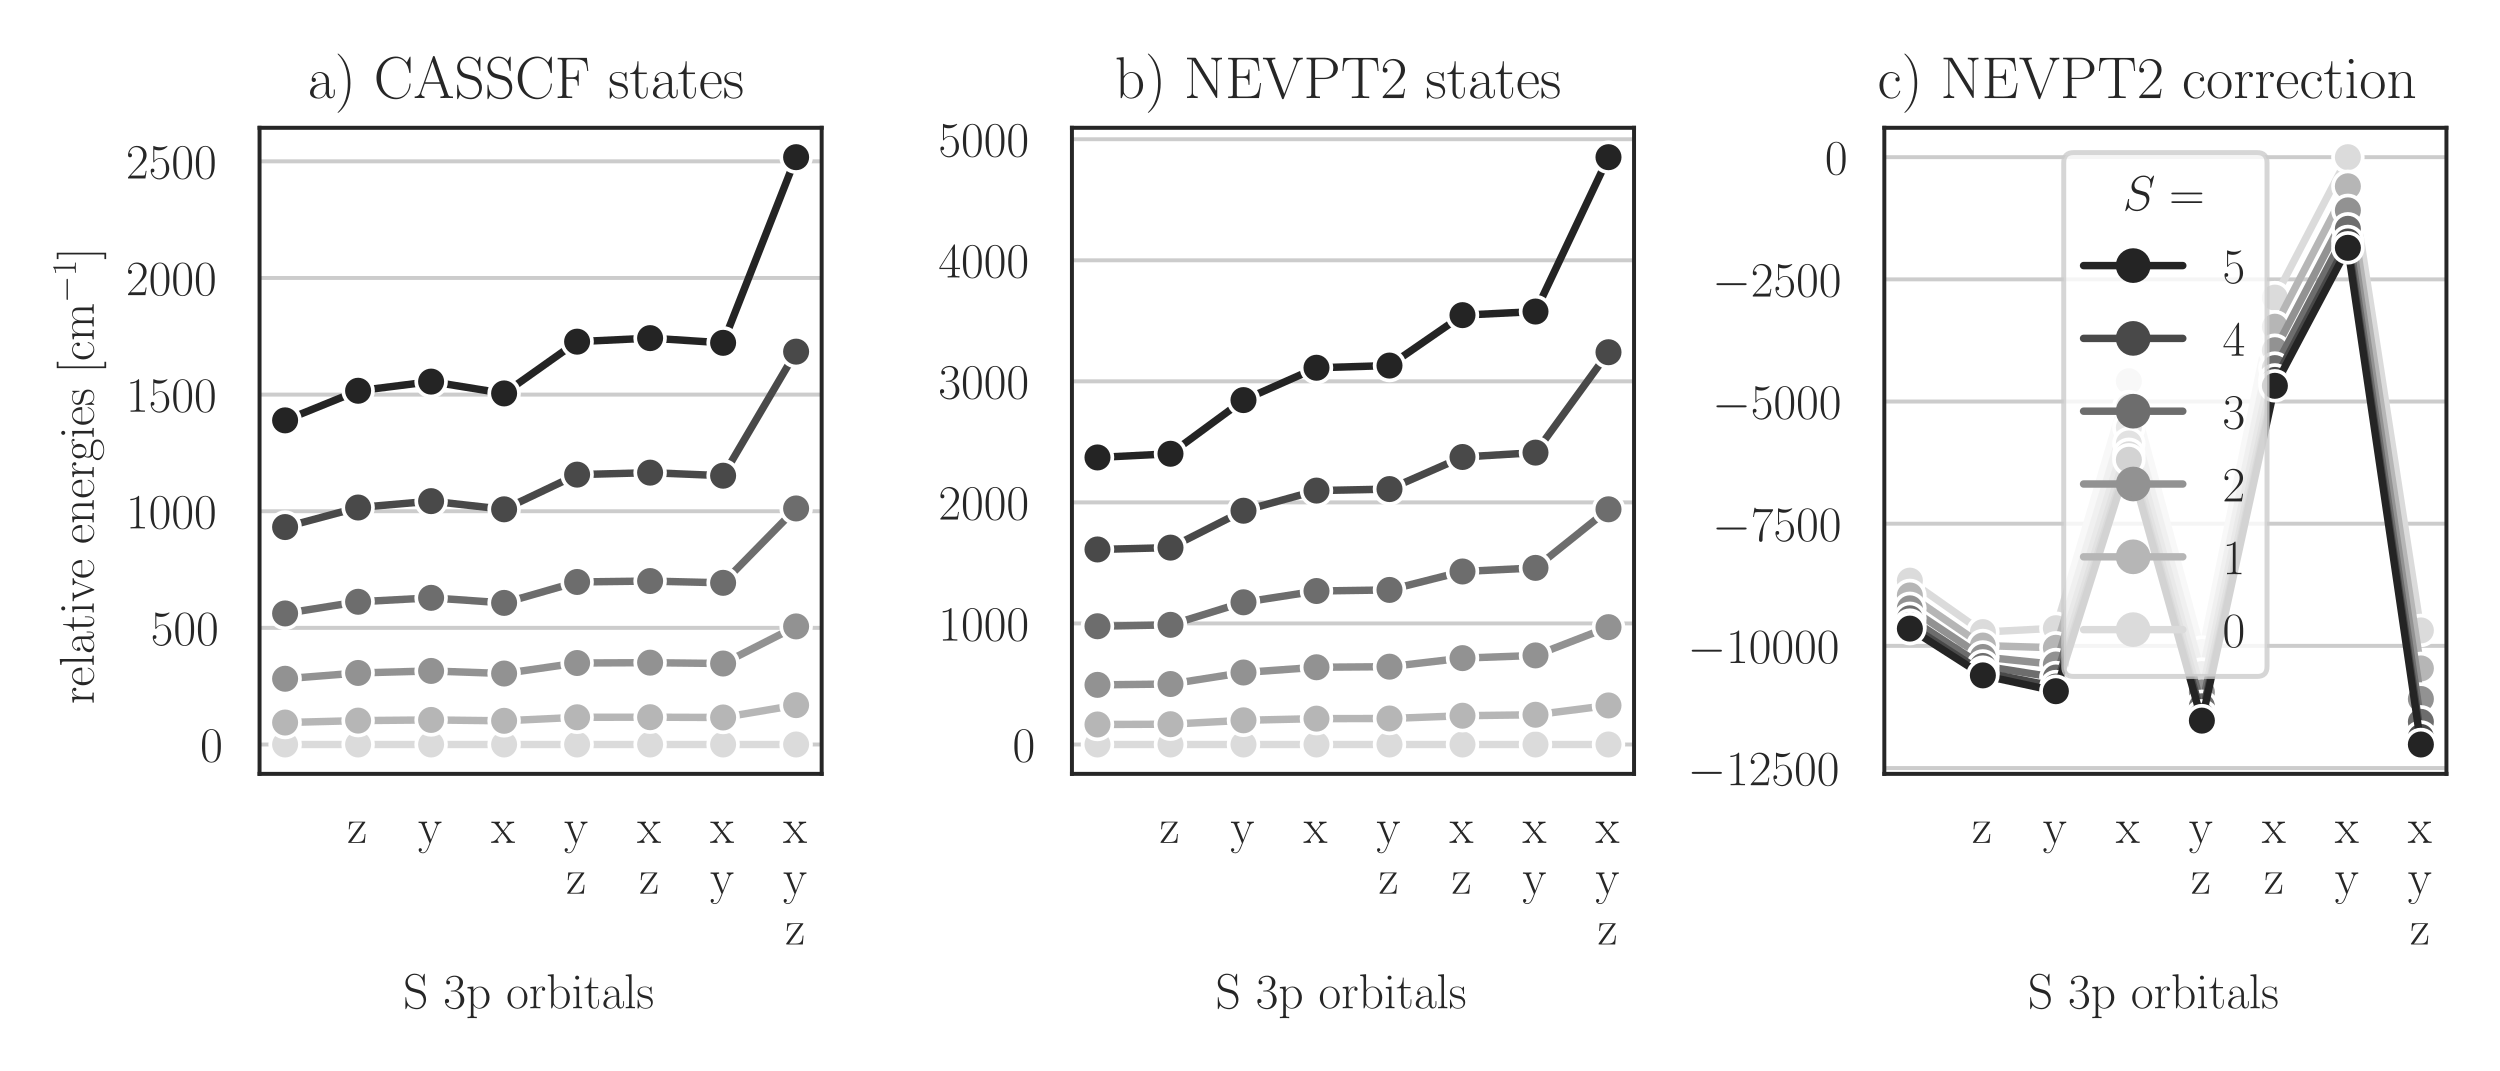 <?xml version="1.0" encoding="utf-8" standalone="no"?>
<!DOCTYPE svg PUBLIC "-//W3C//DTD SVG 1.1//EN"
  "http://www.w3.org/Graphics/SVG/1.1/DTD/svg11.dtd">
<!-- Created with matplotlib (https://matplotlib.org/) -->
<svg height="216pt" version="1.1" viewBox="0 0 504 216" width="504pt" xmlns="http://www.w3.org/2000/svg" xmlns:xlink="http://www.w3.org/1999/xlink">
 <defs>
  <style type="text/css">*{stroke-linecap:butt;stroke-linejoin:round;}</style>
 </defs>
 <g id="figure_1">
  <g id="patch_1">
   <path d="M 0 216 
L 504 216 
L 504 0 
L 0 0 
z
" style="fill:#ffffff;"/>
  </g>
  <g id="axes_1">
   <g id="patch_2">
    <path d="M 52.326 156.01 
L 165.647 156.01 
L 165.647 25.766 
L 52.326 25.766 
z
" style="fill:#ffffff;"/>
   </g>
   <g id="matplotlib.axis_1">
    <g id="xtick_1"/>
    <g id="xtick_2">
     <g id="text_1">
      <!-- z -->
      <g style="fill:#262626;" transform="translate(69.98 169.928)scale(0.1 -0.1)">
       <defs>
        <path d="M 36.094 40.688 
C 36.906 41.688 36.906 41.891 36.906 42.094 
C 36.906 43 36.5 43 34.703 43 
L 4.297 43 
L 3.297 27.5 
L 5.094 27.5 
C 5.797 37.188 6.906 41.391 18.406 41.391 
L 30.594 41.391 
L 2 1.5 
C 2 0.094 2.094 0 4.203 0 
L 35.797 0 
L 37.203 18 
L 35.406 18 
C 34.594 6.891 33.297 1.797 21.094 1.797 
L 8.297 1.797 
z
" id="CMR17-122"/>
       </defs>
       <use transform="scale(0.996)" xlink:href="#CMR17-122"/>
      </g>
     </g>
    </g>
    <g id="xtick_3">
     <g id="text_2">
      <!-- y -->
      <g style="fill:#262626;" transform="translate(84.282 169.928)scale(0.1 -0.1)">
       <defs>
        <path d="M 39 34.109 
C 41.5 40.297 46 40.391 47.406 40.391 
L 47.406 43 
C 45.5 42.891 43 42.797 41.094 42.797 
C 39 42.797 35.703 42.797 33.703 43 
L 33.703 40.391 
C 37.5 40.094 37.594 37.25 37.594 36.438 
C 37.594 35.438 37.406 34.922 36.906 33.719 
L 26 6.391 
L 14.094 35.938 
C 13.594 37.156 13.594 37.859 13.594 37.969 
C 13.594 40.188 15.906 40.391 18.297 40.391 
L 18.297 43 
C 15.906 42.797 11.594 42.797 9.094 42.797 
C 6.406 42.797 3.203 42.797 1 43 
L 1 40.391 
C 6.406 40.391 7 39.891 8.297 36.641 
L 23.203 -0.484 
C 18.703 -12.422 16.094 -19.406 9.797 -19.406 
C 8.703 -19.406 6.203 -19.109 4.406 -17.281 
C 6.703 -17.078 7.703 -15.656 7.703 -13.938 
C 7.703 -12.219 6.5 -10.703 4.5 -10.703 
C 2.297 -10.703 1.203 -12.219 1.203 -14.047 
C 1.203 -18.094 5.297 -21 9.797 -21 
C 15.594 -21 19.203 -15.359 21.203 -10.297 
z
" id="CMR17-121"/>
       </defs>
       <use transform="scale(0.996)" xlink:href="#CMR17-121"/>
      </g>
     </g>
    </g>
    <g id="xtick_4">
     <g id="text_3">
      <!-- x -->
      <g style="fill:#262626;" transform="translate(98.999 169.928)scale(0.1 -0.1)">
       <defs>
        <path d="M 26 23.297 
C 29 27.188 32.406 31.594 35.203 34.891 
C 38.5 38.688 42.297 40.297 46.703 40.391 
L 46.703 43 
C 45 42.891 41.5 42.797 39.703 42.797 
C 37 42.797 33.906 42.797 31.594 43 
L 31.594 40.391 
C 33 40.188 33.797 39.188 33.797 37.797 
C 33.797 36 32.797 34.891 32.297 34.188 
L 24.906 24.797 
L 16.094 36.297 
C 15.203 37.391 15.203 37.594 15.203 38.094 
C 15.203 39.297 16.203 40.297 17.906 40.391 
L 17.906 43 
C 15.5 42.797 11.203 42.797 8.703 42.797 
C 6 42.797 2.797 42.797 0.594 43 
L 0.594 40.391 
C 6 40.391 7.203 40 9.594 37 
L 21.094 22.094 
C 21.297 21.891 21.797 21.297 21.797 21 
C 21.797 20.594 13.094 9.891 12 8.5 
C 7.5 3.094 2.797 2.688 0.094 2.594 
L 0.094 0 
C 1.797 0.094 5.297 0.188 7.094 0.188 
C 9.094 0.188 13.5 0.188 15.297 0 
L 15.297 2.594 
C 14.703 2.688 13.094 2.891 13.094 5.188 
C 13.094 7 13.906 8.094 14.797 9.297 
L 23.094 19.5 
L 31.797 8.188 
C 32.594 7.094 33.797 5.594 33.797 4.891 
C 33.797 3.5 32.594 2.688 31 2.594 
L 31 0 
C 33.406 0.188 37.703 0.188 40.203 0.188 
C 42.906 0.188 46.094 0.188 48.297 0 
L 48.297 2.594 
C 43.297 2.594 41.797 2.797 39.406 5.891 
z
" id="CMR17-120"/>
       </defs>
       <use transform="scale(0.996)" xlink:href="#CMR17-120"/>
      </g>
     </g>
    </g>
    <g id="xtick_5">
     <g id="text_4">
      <!-- y -->
      <g style="fill:#262626;" transform="translate(113.716 169.928)scale(0.1 -0.1)">
       <use transform="scale(0.996)" xlink:href="#CMR17-121"/>
      </g>
      <!-- z -->
      <g style="fill:#262626;" transform="translate(114.131 180.168)scale(0.1 -0.1)">
       <use transform="scale(0.996)" xlink:href="#CMR17-122"/>
      </g>
     </g>
    </g>
    <g id="xtick_6">
     <g id="text_5">
      <!-- x -->
      <g style="fill:#262626;" transform="translate(128.433 169.928)scale(0.1 -0.1)">
       <use transform="scale(0.996)" xlink:href="#CMR17-120"/>
      </g>
      <!-- z -->
      <g style="fill:#262626;" transform="translate(128.848 180.168)scale(0.1 -0.1)">
       <use transform="scale(0.996)" xlink:href="#CMR17-122"/>
      </g>
     </g>
    </g>
    <g id="xtick_7">
     <g id="text_6">
      <!-- x -->
      <g style="fill:#262626;" transform="translate(143.15 169.928)scale(0.1 -0.1)">
       <use transform="scale(0.996)" xlink:href="#CMR17-120"/>
      </g>
      <!-- y -->
      <g style="fill:#262626;" transform="translate(143.15 180.168)scale(0.1 -0.1)">
       <use transform="scale(0.996)" xlink:href="#CMR17-121"/>
      </g>
     </g>
    </g>
    <g id="xtick_8">
     <g id="text_7">
      <!-- x -->
      <g style="fill:#262626;" transform="translate(157.867 169.928)scale(0.1 -0.1)">
       <use transform="scale(0.996)" xlink:href="#CMR17-120"/>
      </g>
      <!-- y -->
      <g style="fill:#262626;" transform="translate(157.867 180.168)scale(0.1 -0.1)">
       <use transform="scale(0.996)" xlink:href="#CMR17-121"/>
      </g>
      <!-- z -->
      <g style="fill:#262626;" transform="translate(158.282 190.407)scale(0.1 -0.1)">
       <use transform="scale(0.996)" xlink:href="#CMR17-122"/>
      </g>
     </g>
    </g>
    <g id="text_8">
     <!-- \ce{S} 3p orbitals -->
     <g style="fill:#262626;" transform="translate(81.271 203.263)scale(0.1 -0.1)">
      <defs>
       <path d="M 43.797 67.984 
C 43.797 69.797 43.703 69.891 43.094 69.891 
C 42.5 69.891 42.297 69.484 41.906 68.594 
L 38.906 61.953 
C 35.094 67.5 29.297 70 23 70 
C 12.797 70 4.594 61.844 4.594 51.578 
C 4.594 48.453 5.297 44.016 8.703 39.781 
C 12.406 35.156 15.906 34.344 23.906 32.234 
C 26.906 31.422 31.906 30.109 32.906 29.703 
C 38.594 27.297 41.594 21.25 41.594 15.609 
C 41.594 8.344 36.5 0.594 27.797 0.594 
C 17.094 0.594 7.094 6.641 6.406 20.75 
C 6.297 22.359 6.203 22.453 5.5 22.453 
C 4.703 22.453 4.594 22.359 4.594 20.344 
L 4.594 0 
C 4.594 -1.812 4.703 -1.906 5.297 -1.906 
C 6 -1.906 6.203 -1.406 7.594 1.703 
C 7.703 2 7.703 2.203 9.594 6.031 
C 14.594 -0.609 23 -2 27.797 -2 
C 38.703 -2 46.406 7.141 46.406 17.828 
C 46.406 23.062 44.5 27.094 43.406 28.906 
C 39.203 35.359 34.703 36.562 29.906 37.766 
C 29.203 38.078 29 38.078 23.406 39.484 
C 18 40.891 15.703 41.594 13.203 44.312 
C 10.406 47.438 9.406 50.672 9.406 53.891 
C 9.406 60.438 14.594 67.594 23.094 67.594 
C 33.703 67.594 40.297 60.031 41.797 47.438 
C 42.094 45.625 42.203 45.531 42.906 45.531 
C 43.797 45.531 43.797 45.828 43.797 47.547 
z
" id="CMR17-83"/>
       <path d="M 22.094 34 
C 31 34 34.906 26.141 34.906 17.094 
C 34.906 5.031 28.5 0.391 22.703 0.391 
C 17.406 0.391 8.797 3.016 6.094 10.797 
C 6.594 10.594 7.094 10.594 7.594 10.594 
C 10 10.594 11.797 12.188 11.797 14.797 
C 11.797 17.688 9.594 19 7.594 19 
C 5.906 19 3.297 18.188 3.297 14.484 
C 3.297 5.234 12.297 -2 22.906 -2 
C 34 -2 42.5 6.75 42.5 16.984 
C 42.5 26.844 34.5 34 25 35.094 
C 32.594 36.672 39.906 43.375 39.906 52.391 
C 39.906 60.25 32 66 23 66 
C 13.906 66 5.906 60.344 5.906 52.297 
C 5.906 48.797 8.5 48.188 9.797 48.188 
C 11.906 48.188 13.703 49.484 13.703 52.094 
C 13.703 54.688 11.906 56 9.797 56 
C 9.406 56 8.906 56 8.5 55.797 
C 11.406 62.484 19.297 63.688 22.797 63.688 
C 26.297 63.688 32.906 61.969 32.906 52.297 
C 32.906 49.484 32.5 44.547 29.094 40.219 
C 26.094 36.391 22.703 36.188 19.406 35.891 
C 18.906 35.891 16.594 35.688 16.203 35.688 
C 15.5 35.594 15.094 35.5 15.094 34.797 
C 15.094 34.094 15.203 34 17.203 34 
z
" id="CMR17-51"/>
       <path d="M 22 -17.406 
C 15.594 -17.406 15.203 -17 15.203 -13.031 
L 15.203 5.938 
C 18.094 1.703 22.297 -1 27.594 -1 
C 37.594 -1 47.703 7.859 47.703 21.594 
C 47.703 34.312 39 44 28.703 44 
C 22.703 44 17.797 40.672 15 36.641 
L 15 44 
L 3.094 42.891 
L 3.094 40.266 
C 9 40.266 9.906 39.672 9.906 34.812 
L 9.906 -13.031 
C 9.906 -16.891 9.5 -17.406 3.094 -17.406 
L 3.094 -20 
C 5.5 -19.812 9.906 -19.812 12.5 -19.812 
C 15.094 -19.812 19.594 -19.812 22 -20 
z
M 15.203 31.484 
C 15.203 32.906 15.203 35.016 19.094 38.766 
C 19.594 39.156 23 42.188 28 42.188 
C 35.297 42.188 41.297 33 41.297 21.5 
C 41.297 9.984 34.906 0.594 27 0.594 
C 23.406 0.594 19.5 2.312 16.5 7.047 
C 15.203 9.281 15.203 9.875 15.203 11.5 
z
" id="CMR17-112"/>
       <path d="M 43.094 21.188 
C 43.094 34 33.797 44 22.906 44 
C 12 44 2.703 34 2.703 21.188 
C 2.703 8.594 12 -1 22.906 -1 
C 33.797 -1 43.094 8.594 43.094 21.188 
z
M 22.906 0.797 
C 18.203 0.797 14.203 3.594 11.906 7.5 
C 9.406 12 9.094 17.594 9.094 22 
C 9.094 26.188 9.297 31.391 11.906 35.891 
C 13.906 39.188 17.797 42.391 22.906 42.391 
C 27.406 42.391 31.203 39.891 33.594 36.391 
C 36.703 31.688 36.703 25.094 36.703 22 
C 36.703 18.094 36.5 12.094 33.797 7.297 
C 31 2.688 26.703 0.797 22.906 0.797 
z
" id="CMR17-111"/>
       <path d="M 15 23.703 
C 15 33.344 19.094 42.391 26.594 42.391 
C 27.297 42.391 28 42.297 28.703 41.984 
C 28.703 41.984 26.5 41.281 26.5 38.672 
C 26.5 36.266 28.406 35.266 29.906 35.266 
C 31.094 35.266 33.297 35.969 33.297 38.781 
C 33.297 41.984 30.094 44 26.703 44 
C 19.094 44 15.797 36.562 14.797 33.047 
L 14.703 33.047 
L 14.703 44 
L 3.094 42.891 
L 3.094 40.281 
C 9 40.281 9.906 39.688 9.906 34.859 
L 9.906 6.922 
C 9.906 3.094 9.5 2.594 3.094 2.594 
L 3.094 0 
C 5.5 0.188 10.094 0.188 12.703 0.188 
C 15.594 0.188 20.703 0.188 23.406 0 
L 23.406 2.594 
C 16.203 2.594 15 2.594 15 7.109 
z
" id="CMR17-114"/>
       <path d="M 15 69 
L 3.094 67.891 
L 3.094 65.297 
C 9 65.297 9.906 64.703 9.906 60.047 
L 9.906 -0.203 
L 11.703 -0.203 
L 14.594 6.953 
C 17.5 2.203 21.797 -1 27.594 -1 
C 37.594 -1 47.703 7.859 47.703 21.594 
C 47.703 34.516 38.703 44 28.594 44 
C 22.406 44 18 40.672 15 36.734 
z
M 15.203 31.594 
C 15.203 33.406 15.203 33.703 16.594 35.828 
C 20.5 41.891 26.094 42.391 28 42.391 
C 31 42.391 41.297 40.781 41.297 21.688 
C 41.297 1.703 29.5 0.594 27.094 0.594 
C 24 0.594 19.5 1.797 16.297 7.656 
C 15.203 9.578 15.203 9.781 15.203 11.594 
z
" id="CMR17-98"/>
       <path d="M 15.5 61.891 
C 15.5 64.094 13.703 66 11.406 66 
C 9.203 66 7.297 64.188 7.297 61.891 
C 7.297 59.688 9.094 57.797 11.406 57.797 
C 13.594 57.797 15.5 59.594 15.5 61.891 
z
M 3.797 42.891 
L 3.797 40.297 
C 9.406 40.297 10.203 39.688 10.203 34.859 
L 10.203 6.922 
C 10.203 3.094 9.797 2.594 3.406 2.594 
L 3.406 0 
C 5.797 0.188 10.094 0.188 12.594 0.188 
C 15 0.188 19.094 0.188 21.406 0 
L 21.406 2.594 
C 15.5 2.594 15.297 3.203 15.297 6.812 
L 15.297 44 
z
" id="CMR17-105"/>
       <path d="M 15.094 40.391 
L 29.094 40.391 
L 29.094 43 
L 15.094 43 
L 15.094 62 
L 13.297 62 
C 13.094 51.438 9.594 42.188 1.094 41.984 
L 1.094 40.391 
L 9.797 40.391 
L 9.797 12.156 
C 9.797 10.234 9.797 -1 21.406 -1 
C 27.297 -1 30.703 4.812 30.703 12.25 
L 30.703 17.984 
L 28.906 17.984 
L 28.906 12.344 
C 28.906 5.422 26.203 0.797 22 0.797 
C 19.094 0.797 15.094 2.797 15.094 11.953 
z
" id="CMR17-116"/>
       <path d="M 36 25.875 
C 36 32 36 35.547 31.797 39.594 
C 28.094 42.984 23.797 44 20.406 44 
C 12.5 44 6.797 37.625 6.797 30.891 
C 6.797 27.188 9.797 27 10.406 27 
C 11.703 27 14 27.797 14 30.594 
C 14 33.094 12.094 34.188 10.406 34.188 
C 10 34.188 9.5 34.094 9.203 34 
C 11.297 40.531 16.703 42.391 20.203 42.391 
C 25.203 42.391 30.703 37.828 30.703 29.297 
L 30.703 25.5 
C 24.797 25.297 17.703 24.5 12.094 21.453 
C 5.797 17.922 4 12.844 4 9 
C 4 1.203 13 -1 18.297 -1 
C 23.797 -1 28.906 2.109 31.094 7.891 
C 31.297 3.422 34.094 -0.609 38.5 -0.609 
C 40.594 -0.609 45.906 0.797 45.906 8.797 
L 45.906 14.469 
L 44.094 14.469 
L 44.094 8.703 
C 44.094 2.516 41.406 1.703 40.094 1.703 
C 36 1.703 36 6.969 36 11.438 
z
M 30.703 13.859 
C 30.703 5.047 24.5 0.594 19 0.594 
C 14 0.594 10.094 4.344 10.094 9 
C 10.094 12.047 11.406 17.406 17.203 20.656 
C 22 23.391 27.5 23.797 30.703 24 
z
" id="CMR17-97"/>
       <path d="M 15.297 69 
L 3.406 67.891 
L 3.406 65.297 
C 9.297 65.297 10.203 64.703 10.203 59.922 
L 10.203 6.859 
C 10.203 3.094 9.797 2.594 3.406 2.594 
L 3.406 0 
C 5.797 0.188 10.203 0.188 12.703 0.188 
C 15.297 0.188 19.703 0.188 22.094 0 
L 22.094 2.594 
C 15.703 2.594 15.297 2.984 15.297 6.859 
z
" id="CMR17-108"/>
       <path d="M 30.906 42 
C 30.906 43.797 30.797 43.891 30.203 43.891 
C 29.797 43.891 29.703 43.797 28.5 42.297 
C 28.203 41.891 27.297 40.891 27 40.5 
C 23.797 43.891 19.297 44 17.594 44 
C 6.5 44 2.5 38.188 2.5 32.391 
C 2.5 23.391 12.703 21.297 15.594 20.688 
C 21.906 19.391 24.094 19 26.203 17.188 
C 27.5 16 29.703 13.797 29.703 10.188 
C 29.703 6 27.297 0.594 18.094 0.594 
C 9.406 0.594 6.297 7.188 4.5 16 
C 4.203 17.391 4.203 17.5 3.406 17.5 
C 2.594 17.5 2.5 17.391 2.5 15.391 
L 2.5 1 
C 2.5 -0.812 2.594 -0.906 3.203 -0.906 
C 3.703 -0.906 3.797 -0.812 4.297 0 
C 4.906 0.891 6.406 3.297 7 4.297 
C 9 1.594 12.5 -1 18.094 -1 
C 28 -1 33.297 4.391 33.297 12.188 
C 33.297 17.297 30.594 20 29.297 21.188 
C 26.297 24.297 22.797 25 18.594 25.797 
C 13.094 27 6.094 28.391 6.094 34.5 
C 6.094 37.094 7.5 42.594 17.594 42.594 
C 28.297 42.594 28.906 32.594 29.094 29.391 
C 29.203 28.891 29.703 28.797 30 28.797 
C 30.906 28.797 30.906 29.094 30.906 30.797 
z
" id="CMR17-115"/>
      </defs>
      <use transform="scale(0.996)" xlink:href="#CMR17-83"/>
      <use transform="translate(80.971 0)scale(0.996)" xlink:href="#CMR17-51"/>
      <use transform="translate(126.662 0)scale(0.996)" xlink:href="#CMR17-112"/>
      <use transform="translate(207.633 0)scale(0.996)" xlink:href="#CMR17-111"/>
      <use transform="translate(253.324 0)scale(0.996)" xlink:href="#CMR17-114"/>
      <use transform="translate(288.604 0)scale(0.996)" xlink:href="#CMR17-98"/>
      <use transform="translate(339.5 0)scale(0.996)" xlink:href="#CMR17-105"/>
      <use transform="translate(364.371 0)scale(0.996)" xlink:href="#CMR17-116"/>
      <use transform="translate(399.652 0)scale(0.996)" xlink:href="#CMR17-97"/>
      <use transform="translate(445.342 0)scale(0.996)" xlink:href="#CMR17-108"/>
      <use transform="translate(470.213 0)scale(0.996)" xlink:href="#CMR17-115"/>
     </g>
    </g>
   </g>
   <g id="matplotlib.axis_2">
    <g id="ytick_1">
     <g id="line2d_1">
      <path clip-path="url(#pe5c2bdcad5)" d="M 52.326 150.09 
L 165.647 150.09 
" style="fill:none;stroke:#cccccc;stroke-linecap:round;stroke-width:0.8;"/>
     </g>
     <g id="text_9">
      <!-- $\mathdefault{0}$ -->
      <g style="fill:#262626;" transform="translate(40.344 153.549)scale(0.1 -0.1)">
       <defs>
        <path d="M 42 31.844 
C 42 37.969 41.906 48.422 37.703 56.453 
C 34 63.484 28.094 66 22.906 66 
C 18.094 66 12 63.781 8.203 56.562 
C 4.203 49.016 3.797 39.672 3.797 31.844 
C 3.797 26.109 3.906 17.375 7 9.734 
C 11.297 -0.609 19 -2 22.906 -2 
C 27.5 -2 34.5 -0.109 38.594 9.438 
C 41.594 16.375 42 24.5 42 31.844 
z
M 22.906 -0.406 
C 16.5 -0.406 12.703 5.125 11.297 12.75 
C 10.203 18.688 10.203 27.328 10.203 32.953 
C 10.203 40.688 10.203 47.109 11.5 53.234 
C 13.406 61.781 19 64.391 22.906 64.391 
C 27 64.391 32.297 61.672 34.203 53.438 
C 35.5 47.719 35.594 40.984 35.594 32.953 
C 35.594 26.422 35.594 18.375 34.406 12.453 
C 32.297 1.5 26.406 -0.406 22.906 -0.406 
z
" id="CMR17-48"/>
       </defs>
       <use transform="scale(0.996)" xlink:href="#CMR17-48"/>
      </g>
     </g>
    </g>
    <g id="ytick_2">
     <g id="line2d_2">
      <path clip-path="url(#pe5c2bdcad5)" d="M 52.326 126.577 
L 165.647 126.577 
" style="fill:none;stroke:#cccccc;stroke-linecap:round;stroke-width:0.8;"/>
     </g>
     <g id="text_10">
      <!-- $\mathdefault{500}$ -->
      <g style="fill:#262626;" transform="translate(30.382 130.036)scale(0.1 -0.1)">
       <defs>
        <path d="M 11.406 58.594 
C 12.406 58.188 16.5 56.891 20.703 56.891 
C 30 56.891 35.094 61.891 38 64.688 
C 38 65.484 38 66 37.406 66 
C 37.297 66 37.094 66 36.297 65.594 
C 32.797 64.094 28.703 63 23.703 63 
C 20.703 63 16.203 63.359 11.297 65.484 
C 10.203 66 10 66 9.906 66 
C 9.406 66 9.297 65.891 9.297 63.906 
L 9.297 34.859 
C 9.297 33.016 9.297 32.5 10.297 32.5 
C 10.797 32.5 11 32.703 11.5 33.422 
C 14.703 38.047 19.094 40 24.094 40 
C 27.594 40 35.094 37.734 35.094 20.203 
C 35.094 16.984 35.094 11.188 32.094 6.594 
C 29.594 2.484 25.703 0.391 21.406 0.391 
C 14.797 0.391 8.094 4.984 6.297 12.688 
C 6.703 12.594 7.5 12.391 7.906 12.391 
C 9.203 12.391 11.703 13.094 11.703 16.188 
C 11.703 18.891 9.797 20 7.906 20 
C 5.594 20 4.094 18.594 4.094 15.797 
C 4.094 7.094 11 -2 21.594 -2 
C 31.906 -2 41.703 6.891 41.703 19.797 
C 41.703 32.094 33.906 41.594 24.203 41.594 
C 19.094 41.594 14.797 39.688 11.406 36 
z
" id="CMR17-53"/>
       </defs>
       <use transform="scale(0.996)" xlink:href="#CMR17-53"/>
       <use transform="translate(45.69 0)scale(0.996)" xlink:href="#CMR17-48"/>
       <use transform="translate(91.381 0)scale(0.996)" xlink:href="#CMR17-48"/>
      </g>
     </g>
    </g>
    <g id="ytick_3">
     <g id="line2d_3">
      <path clip-path="url(#pe5c2bdcad5)" d="M 52.326 103.063 
L 165.647 103.063 
" style="fill:none;stroke:#cccccc;stroke-linecap:round;stroke-width:0.8;"/>
     </g>
     <g id="text_11">
      <!-- $\mathdefault{1000}$ -->
      <g style="fill:#262626;" transform="translate(25.4 106.523)scale(0.1 -0.1)">
       <defs>
        <path d="M 26.594 63.797 
C 26.594 65.891 26.5 66 25.094 66 
C 21.203 61.359 15.297 59.891 9.703 59.688 
C 9.406 59.688 8.906 59.688 8.797 59.5 
C 8.703 59.297 8.703 59.094 8.703 57 
C 11.797 57 17 57.594 21 59.984 
L 21 7.297 
C 21 3.797 20.797 2.594 12.203 2.594 
L 9.203 2.594 
L 9.203 0 
C 14 0.094 19 0.188 23.797 0.188 
C 28.594 0.188 33.594 0.094 38.406 0 
L 38.406 2.594 
L 35.406 2.594 
C 26.797 2.594 26.594 3.688 26.594 7.297 
z
" id="CMR17-49"/>
       </defs>
       <use transform="scale(0.996)" xlink:href="#CMR17-49"/>
       <use transform="translate(45.69 0)scale(0.996)" xlink:href="#CMR17-48"/>
       <use transform="translate(91.381 0)scale(0.996)" xlink:href="#CMR17-48"/>
       <use transform="translate(137.071 0)scale(0.996)" xlink:href="#CMR17-48"/>
      </g>
     </g>
    </g>
    <g id="ytick_4">
     <g id="line2d_4">
      <path clip-path="url(#pe5c2bdcad5)" d="M 52.326 79.55 
L 165.647 79.55 
" style="fill:none;stroke:#cccccc;stroke-linecap:round;stroke-width:0.8;"/>
     </g>
     <g id="text_12">
      <!-- $\mathdefault{1500}$ -->
      <g style="fill:#262626;" transform="translate(25.4 83.009)scale(0.1 -0.1)">
       <use transform="scale(0.996)" xlink:href="#CMR17-49"/>
       <use transform="translate(45.69 0)scale(0.996)" xlink:href="#CMR17-53"/>
       <use transform="translate(91.381 0)scale(0.996)" xlink:href="#CMR17-48"/>
       <use transform="translate(137.071 0)scale(0.996)" xlink:href="#CMR17-48"/>
      </g>
     </g>
    </g>
    <g id="ytick_5">
     <g id="line2d_5">
      <path clip-path="url(#pe5c2bdcad5)" d="M 52.326 56.037 
L 165.647 56.037 
" style="fill:none;stroke:#cccccc;stroke-linecap:round;stroke-width:0.8;"/>
     </g>
     <g id="text_13">
      <!-- $\mathdefault{2000}$ -->
      <g style="fill:#262626;" transform="translate(25.4 59.496)scale(0.1 -0.1)">
       <defs>
        <path d="M 41.703 15.469 
L 39.906 15.469 
C 38.906 8.391 38.094 7.188 37.703 6.594 
C 37.203 5.797 30 5.797 28.594 5.797 
L 9.406 5.797 
C 13 9.688 20 16.766 28.5 24.938 
C 34.594 30.719 41.703 37.5 41.703 47.391 
C 41.703 59.188 32.297 66 21.797 66 
C 10.797 66 4.094 56.297 4.094 47.297 
C 4.094 43.391 7 42.891 8.203 42.891 
C 9.203 42.891 12.203 43.484 12.203 46.984 
C 12.203 50.094 9.594 51 8.203 51 
C 7.594 51 7 50.891 6.594 50.688 
C 8.5 59.188 14.297 63.391 20.406 63.391 
C 29.094 63.391 34.797 56.5 34.797 47.391 
C 34.797 38.703 29.703 31.219 24 24.734 
L 4.094 2.297 
L 4.094 0 
L 39.297 0 
z
" id="CMR17-50"/>
       </defs>
       <use transform="scale(0.996)" xlink:href="#CMR17-50"/>
       <use transform="translate(45.69 0)scale(0.996)" xlink:href="#CMR17-48"/>
       <use transform="translate(91.381 0)scale(0.996)" xlink:href="#CMR17-48"/>
       <use transform="translate(137.071 0)scale(0.996)" xlink:href="#CMR17-48"/>
      </g>
     </g>
    </g>
    <g id="ytick_6">
     <g id="line2d_6">
      <path clip-path="url(#pe5c2bdcad5)" d="M 52.326 32.524 
L 165.647 32.524 
" style="fill:none;stroke:#cccccc;stroke-linecap:round;stroke-width:0.8;"/>
     </g>
     <g id="text_14">
      <!-- $\mathdefault{2500}$ -->
      <g style="fill:#262626;" transform="translate(25.4 35.983)scale(0.1 -0.1)">
       <use transform="scale(0.996)" xlink:href="#CMR17-50"/>
       <use transform="translate(45.69 0)scale(0.996)" xlink:href="#CMR17-53"/>
       <use transform="translate(91.381 0)scale(0.996)" xlink:href="#CMR17-48"/>
       <use transform="translate(137.071 0)scale(0.996)" xlink:href="#CMR17-48"/>
      </g>
     </g>
    </g>
    <g id="text_15">
     <!-- relative energies [\si{\wn}] -->
     <g style="fill:#262626;" transform="translate(18.91 141.954)rotate(-90)scale(0.1 -0.1)">
      <defs>
       <path d="M 38.094 23.484 
C 38.5 23.891 38.5 24.094 38.5 25.094 
C 38.5 35.172 33.094 44 21.703 44 
C 11.094 44 2.703 33.984 2.703 21.781 
C 2.703 8.656 12.203 -1 22.797 -1 
C 34 -1 38.406 9.672 38.406 11.797 
C 38.406 12.5 37.797 12.5 37.594 12.5 
C 36.906 12.5 36.797 12.297 36.406 11.078 
C 34.203 4.219 28.703 0.797 23.5 0.797 
C 19.203 0.797 14.906 3.219 12.203 7.656 
C 9.094 12.797 9.094 18.75 9.094 23.484 
z
M 9.203 25 
C 9.906 39.234 17.594 42.391 21.594 42.391 
C 28.406 42.391 33 36.062 33.094 25 
z
" id="CMR17-101"/>
       <path d="M 39.094 33.953 
C 40 36.172 41.594 40.188 47.406 40.391 
L 47.406 43 
C 45.5 42.891 43 42.797 41.094 42.797 
C 39 42.797 35.703 42.797 33.703 43 
L 33.703 40.391 
C 36.203 40.188 37.594 38.984 37.594 36.375 
C 37.594 35.469 37.594 35.266 37 33.859 
L 26 5.922 
L 14.094 36.062 
C 13.5 37.375 13.5 37.578 13.5 37.984 
C 13.5 40.391 16.797 40.391 18.297 40.391 
L 18.297 43 
C 15.906 42.797 11.5 42.797 9 42.797 
C 6.297 42.797 3.203 42.797 1 43 
L 1 40.391 
C 4.797 40.391 6.906 40.391 8.094 37.281 
L 22.594 0.688 
C 23.203 -0.812 23.297 -1 24.203 -1 
C 25.094 -1 25.203 -0.812 25.797 0.688 
z
" id="CMR17-118"/>
       <path d="M 41.5 30.531 
C 41.5 35.656 40.5 44 28.703 44 
C 20.797 44 16.703 37.875 15.203 33.844 
L 15.094 33.844 
L 15.094 44 
L 3.297 42.891 
L 3.297 40.281 
C 9.203 40.281 10.094 39.688 10.094 34.859 
L 10.094 6.922 
C 10.094 3.094 9.703 2.594 3.297 2.594 
L 3.297 0 
C 5.703 0.188 10.094 0.188 12.703 0.188 
C 15.297 0.188 19.797 0.188 22.203 0 
L 22.203 2.594 
C 15.797 2.594 15.406 3 15.406 6.922 
L 15.406 26.219 
C 15.406 35.453 21 42.391 28 42.391 
C 35.406 42.391 36.203 35.766 36.203 30.938 
L 36.203 6.922 
C 36.203 3.094 35.797 2.594 29.406 2.594 
L 29.406 0 
C 31.797 0.188 36.203 0.188 38.797 0.188 
C 41.406 0.188 45.906 0.188 48.297 0 
L 48.297 2.594 
C 41.906 2.594 41.5 3 41.5 6.922 
z
" id="CMR17-110"/>
       <path d="M 11.094 18.203 
C 13 16.688 16.297 15 20.297 15 
C 28.203 15 35 21.234 35 29.609 
C 35 32.234 34.203 36.266 31.203 39.391 
C 34 42.391 38.094 43.391 40.406 43.391 
C 40.797 43.391 41.406 43.391 41.906 43.094 
C 41.5 42.984 40.594 42.594 40.594 40.984 
C 40.594 39.688 41.5 38.797 42.797 38.797 
C 44.297 38.797 45.094 39.797 45.094 41.094 
C 45.094 42.984 43.594 45 40.406 45 
C 36.406 45 32.906 43.094 30.094 40.484 
C 27.094 43.188 23.5 44.188 20.297 44.188 
C 12.406 44.188 5.594 37.984 5.594 29.609 
C 5.594 23.859 8.906 20.219 9.906 19.219 
C 6.906 15.688 6.906 11.594 6.906 11.094 
C 6.906 8.5 7.906 4.688 11.297 2.594 
C 6.094 1.281 2 -2.875 2 -8.078 
C 2 -15.562 11.5 -21 22.906 -21 
C 33.906 -21 43.797 -15.766 43.797 -7.969 
C 43.797 6 29 6 21.297 6 
C 19 6 14.906 6 14.406 6.094 
C 11.297 6.594 9.203 9.391 9.203 12.891 
C 9.203 13.797 9.203 16 11.094 18.203 
z
M 20.297 16.688 
C 11.5 16.688 11.5 27.594 11.5 29.609 
C 11.5 31.625 11.5 42.484 20.297 42.484 
C 29.094 42.484 29.094 31.625 29.094 29.609 
C 29.094 27.594 29.094 16.688 20.297 16.688 
z
M 22.906 -19.312 
C 12.906 -19.312 6 -13.797 6 -8.078 
C 6 -4.859 7.703 -1.844 9.906 -0.172 
C 12.406 1.594 13.406 1.594 20.203 1.594 
C 28.406 1.594 39.797 1.594 39.797 -8.078 
C 39.797 -13.797 32.906 -19.312 22.906 -19.312 
z
" id="CMR17-103"/>
       <path d="M 23.5 -25 
L 23.5 -21.5 
L 14.094 -21.5 
L 14.094 71.484 
L 23.5 71.484 
L 23.5 75 
L 10.594 75 
L 10.594 -25 
z
" id="CMR17-91"/>
       <path d="M 34.906 35 
C 33 35 30.203 35 30.203 31.484 
C 30.203 28.688 32.5 27.891 33.797 27.891 
C 34.5 27.891 37.406 28.188 37.406 31.688 
C 37.406 38.688 30.594 44 22.906 44 
C 12.297 44 3.297 34.391 3.297 21.547 
C 3.297 8.141 12.703 -1 22.906 -1 
C 35.297 -1 38.406 10.562 38.406 11.672 
C 38.406 12.078 38.297 12.375 37.594 12.375 
C 36.906 12.375 36.797 12.281 36.406 10.969 
C 33.797 2.812 28.094 0.797 23.797 0.797 
C 17.406 0.797 9.703 6.734 9.703 21.641 
C 9.703 36.844 17.094 42.188 23 42.188 
C 26.906 42.188 32.703 40.344 34.906 35 
z
" id="CMR17-99"/>
       <path d="M 67.594 30.531 
C 67.594 35.562 66.703 44 54.797 44 
C 48 44 43.297 39.375 41.5 33.953 
L 41.406 33.953 
C 40.203 42.188 34.297 44 28.703 44 
C 20.797 44 16.703 37.875 15.203 33.844 
L 15.094 33.844 
L 15.094 44 
L 3.297 42.891 
L 3.297 40.281 
C 9.203 40.281 10.094 39.688 10.094 34.859 
L 10.094 6.922 
C 10.094 3.094 9.703 2.594 3.297 2.594 
L 3.297 0 
C 5.703 0.188 10.094 0.188 12.703 0.188 
C 15.297 0.188 19.797 0.188 22.203 0 
L 22.203 2.594 
C 15.797 2.594 15.406 3 15.406 6.922 
L 15.406 26.219 
C 15.406 35.453 21 42.391 28 42.391 
C 35.406 42.391 36.203 35.766 36.203 30.938 
L 36.203 6.922 
C 36.203 3.094 35.797 2.594 29.406 2.594 
L 29.406 0 
C 31.797 0.188 36.203 0.188 38.797 0.188 
C 41.406 0.188 45.906 0.188 48.297 0 
L 48.297 2.594 
C 41.906 2.594 41.5 3 41.5 6.922 
L 41.5 26.219 
C 41.5 35.453 47.094 42.391 54.094 42.391 
C 61.5 42.391 62.297 35.766 62.297 30.938 
L 62.297 6.922 
C 62.297 3.094 61.906 2.594 55.5 2.594 
L 55.5 0 
C 57.906 0.188 62.297 0.188 64.906 0.188 
C 67.5 0.188 72 0.188 74.406 0 
L 74.406 2.594 
C 68 2.594 67.594 3 67.594 6.922 
z
" id="CMR17-109"/>
       <path d="M 65.906 23 
C 67.594 23 69.406 23 69.406 25 
C 69.406 27 67.594 27 65.906 27 
L 11.797 27 
C 10.094 27 8.297 27 8.297 25 
C 8.297 23 10.094 23 11.797 23 
z
" id="CMSY10-0"/>
       <path d="M 14.297 75 
L 1.406 75 
L 1.406 71.484 
L 10.797 71.484 
L 10.797 -21.5 
L 1.406 -21.5 
L 1.406 -25 
L 14.297 -25 
z
" id="CMR17-93"/>
      </defs>
      <use transform="scale(0.996)" xlink:href="#CMR17-114"/>
      <use transform="translate(35.281 0)scale(0.996)" xlink:href="#CMR17-101"/>
      <use transform="translate(75.766 0)scale(0.996)" xlink:href="#CMR17-108"/>
      <use transform="translate(100.637 0)scale(0.996)" xlink:href="#CMR17-97"/>
      <use transform="translate(146.328 0)scale(0.996)" xlink:href="#CMR17-116"/>
      <use transform="translate(181.609 0)scale(0.996)" xlink:href="#CMR17-105"/>
      <use transform="translate(206.48 0)scale(0.996)" xlink:href="#CMR17-118"/>
      <use transform="translate(252.17 0)scale(0.996)" xlink:href="#CMR17-101"/>
      <use transform="translate(322.732 0)scale(0.996)" xlink:href="#CMR17-101"/>
      <use transform="translate(363.218 0)scale(0.996)" xlink:href="#CMR17-110"/>
      <use transform="translate(414.113 0)scale(0.996)" xlink:href="#CMR17-101"/>
      <use transform="translate(454.599 0)scale(0.996)" xlink:href="#CMR17-114"/>
      <use transform="translate(489.879 0)scale(0.996)" xlink:href="#CMR17-103"/>
      <use transform="translate(535.57 0)scale(0.996)" xlink:href="#CMR17-105"/>
      <use transform="translate(560.441 0)scale(0.996)" xlink:href="#CMR17-101"/>
      <use transform="translate(600.927 0)scale(0.996)" xlink:href="#CMR17-115"/>
      <use transform="translate(666.804 0)scale(0.996)" xlink:href="#CMR17-91"/>
      <use transform="translate(691.675 0)scale(0.996)" xlink:href="#CMR17-99"/>
      <use transform="translate(732.161 0)scale(0.996)" xlink:href="#CMR17-109"/>
      <use transform="translate(809.08 36.154)scale(0.697)" xlink:href="#CMSY10-0"/>
      <use transform="translate(863.321 36.154)scale(0.697)" xlink:href="#CMR17-49"/>
      <use transform="translate(895.802 0)scale(0.996)" xlink:href="#CMR17-93"/>
     </g>
    </g>
   </g>
   <g id="line2d_7">
    <path clip-path="url(#pe5c2bdcad5)" d="M 57.477 150.09 
L 72.194 150.09 
L 86.911 150.09 
L 101.628 150.09 
L 116.345 150.09 
L 131.062 150.09 
L 145.779 150.09 
L 160.496 150.09 
" style="fill:none;stroke:#dbdbdb;stroke-linecap:round;stroke-width:1.5;"/>
    <defs>
     <path d="M 0 3 
C 0.796 3 1.559 2.684 2.121 2.121 
C 2.684 1.559 3 0.796 3 0 
C 3 -0.796 2.684 -1.559 2.121 -2.121 
C 1.559 -2.684 0.796 -3 0 -3 
C -0.796 -3 -1.559 -2.684 -2.121 -2.121 
C -2.684 -1.559 -3 -0.796 -3 0 
C -3 0.796 -2.684 1.559 -2.121 2.121 
C -1.559 2.684 -0.796 3 0 3 
z
" id="m32ed08459e" style="stroke:#ffffff;stroke-width:0.75;"/>
    </defs>
    <g clip-path="url(#pe5c2bdcad5)">
     <use style="fill:#dbdbdb;stroke:#ffffff;stroke-width:0.75;" x="57.477" xlink:href="#m32ed08459e" y="150.09"/>
     <use style="fill:#dbdbdb;stroke:#ffffff;stroke-width:0.75;" x="72.194" xlink:href="#m32ed08459e" y="150.09"/>
     <use style="fill:#dbdbdb;stroke:#ffffff;stroke-width:0.75;" x="86.911" xlink:href="#m32ed08459e" y="150.09"/>
     <use style="fill:#dbdbdb;stroke:#ffffff;stroke-width:0.75;" x="101.628" xlink:href="#m32ed08459e" y="150.09"/>
     <use style="fill:#dbdbdb;stroke:#ffffff;stroke-width:0.75;" x="116.345" xlink:href="#m32ed08459e" y="150.09"/>
     <use style="fill:#dbdbdb;stroke:#ffffff;stroke-width:0.75;" x="131.062" xlink:href="#m32ed08459e" y="150.09"/>
     <use style="fill:#dbdbdb;stroke:#ffffff;stroke-width:0.75;" x="145.779" xlink:href="#m32ed08459e" y="150.09"/>
     <use style="fill:#dbdbdb;stroke:#ffffff;stroke-width:0.75;" x="160.496" xlink:href="#m32ed08459e" y="150.09"/>
    </g>
   </g>
   <g id="line2d_8">
    <path clip-path="url(#pe5c2bdcad5)" d="M 57.477 145.665 
L 72.194 145.274 
L 86.911 145.138 
L 101.628 145.317 
L 116.345 144.606 
L 131.062 144.588 
L 145.779 144.644 
L 160.496 142.156 
" style="fill:none;stroke:#b6b6b6;stroke-linecap:round;stroke-width:1.5;"/>
    <defs>
     <path d="M 0 3 
C 0.796 3 1.559 2.684 2.121 2.121 
C 2.684 1.559 3 0.796 3 0 
C 3 -0.796 2.684 -1.559 2.121 -2.121 
C 1.559 -2.684 0.796 -3 0 -3 
C -0.796 -3 -1.559 -2.684 -2.121 -2.121 
C -2.684 -1.559 -3 -0.796 -3 0 
C -3 0.796 -2.684 1.559 -2.121 2.121 
C -1.559 2.684 -0.796 3 0 3 
z
" id="m2d4694c5f6" style="stroke:#ffffff;stroke-width:0.75;"/>
    </defs>
    <g clip-path="url(#pe5c2bdcad5)">
     <use style="fill:#b6b6b6;stroke:#ffffff;stroke-width:0.75;" x="57.477" xlink:href="#m2d4694c5f6" y="145.665"/>
     <use style="fill:#b6b6b6;stroke:#ffffff;stroke-width:0.75;" x="72.194" xlink:href="#m2d4694c5f6" y="145.274"/>
     <use style="fill:#b6b6b6;stroke:#ffffff;stroke-width:0.75;" x="86.911" xlink:href="#m2d4694c5f6" y="145.138"/>
     <use style="fill:#b6b6b6;stroke:#ffffff;stroke-width:0.75;" x="101.628" xlink:href="#m2d4694c5f6" y="145.317"/>
     <use style="fill:#b6b6b6;stroke:#ffffff;stroke-width:0.75;" x="116.345" xlink:href="#m2d4694c5f6" y="144.606"/>
     <use style="fill:#b6b6b6;stroke:#ffffff;stroke-width:0.75;" x="131.062" xlink:href="#m2d4694c5f6" y="144.588"/>
     <use style="fill:#b6b6b6;stroke:#ffffff;stroke-width:0.75;" x="145.779" xlink:href="#m2d4694c5f6" y="144.644"/>
     <use style="fill:#b6b6b6;stroke:#ffffff;stroke-width:0.75;" x="160.496" xlink:href="#m2d4694c5f6" y="142.156"/>
    </g>
   </g>
   <g id="line2d_9">
    <path clip-path="url(#pe5c2bdcad5)" d="M 57.477 136.838 
L 72.194 135.667 
L 86.911 135.262 
L 101.628 135.784 
L 116.345 133.663 
L 131.062 133.593 
L 145.779 133.767 
L 160.496 126.285 
" style="fill:none;stroke:#929292;stroke-linecap:round;stroke-width:1.5;"/>
    <defs>
     <path d="M 0 3 
C 0.796 3 1.559 2.684 2.121 2.121 
C 2.684 1.559 3 0.796 3 0 
C 3 -0.796 2.684 -1.559 2.121 -2.121 
C 1.559 -2.684 0.796 -3 0 -3 
C -0.796 -3 -1.559 -2.684 -2.121 -2.121 
C -2.684 -1.559 -3 -0.796 -3 0 
C -3 0.796 -2.684 1.559 -2.121 2.121 
C -1.559 2.684 -0.796 3 0 3 
z
" id="mc10d9cb405" style="stroke:#ffffff;stroke-width:0.75;"/>
    </defs>
    <g clip-path="url(#pe5c2bdcad5)">
     <use style="fill:#929292;stroke:#ffffff;stroke-width:0.75;" x="57.477" xlink:href="#mc10d9cb405" y="136.838"/>
     <use style="fill:#929292;stroke:#ffffff;stroke-width:0.75;" x="72.194" xlink:href="#mc10d9cb405" y="135.667"/>
     <use style="fill:#929292;stroke:#ffffff;stroke-width:0.75;" x="86.911" xlink:href="#mc10d9cb405" y="135.262"/>
     <use style="fill:#929292;stroke:#ffffff;stroke-width:0.75;" x="101.628" xlink:href="#mc10d9cb405" y="135.784"/>
     <use style="fill:#929292;stroke:#ffffff;stroke-width:0.75;" x="116.345" xlink:href="#mc10d9cb405" y="133.663"/>
     <use style="fill:#929292;stroke:#ffffff;stroke-width:0.75;" x="131.062" xlink:href="#mc10d9cb405" y="133.593"/>
     <use style="fill:#929292;stroke:#ffffff;stroke-width:0.75;" x="145.779" xlink:href="#mc10d9cb405" y="133.767"/>
     <use style="fill:#929292;stroke:#ffffff;stroke-width:0.75;" x="160.496" xlink:href="#mc10d9cb405" y="126.285"/>
    </g>
   </g>
   <g id="line2d_10">
    <path clip-path="url(#pe5c2bdcad5)" d="M 57.477 123.67 
L 72.194 121.319 
L 86.911 120.524 
L 101.628 121.545 
L 116.345 117.326 
L 131.062 117.138 
L 145.779 117.5 
L 160.496 102.504 
" style="fill:none;stroke:#6d6d6d;stroke-linecap:round;stroke-width:1.5;"/>
    <defs>
     <path d="M 0 3 
C 0.796 3 1.559 2.684 2.121 2.121 
C 2.684 1.559 3 0.796 3 0 
C 3 -0.796 2.684 -1.559 2.121 -2.121 
C 1.559 -2.684 0.796 -3 0 -3 
C -0.796 -3 -1.559 -2.684 -2.121 -2.121 
C -2.684 -1.559 -3 -0.796 -3 0 
C -3 0.796 -2.684 1.559 -2.121 2.121 
C -1.559 2.684 -0.796 3 0 3 
z
" id="m762bcdd402" style="stroke:#ffffff;stroke-width:0.75;"/>
    </defs>
    <g clip-path="url(#pe5c2bdcad5)">
     <use style="fill:#6d6d6d;stroke:#ffffff;stroke-width:0.75;" x="57.477" xlink:href="#m762bcdd402" y="123.67"/>
     <use style="fill:#6d6d6d;stroke:#ffffff;stroke-width:0.75;" x="72.194" xlink:href="#m762bcdd402" y="121.319"/>
     <use style="fill:#6d6d6d;stroke:#ffffff;stroke-width:0.75;" x="86.911" xlink:href="#m762bcdd402" y="120.524"/>
     <use style="fill:#6d6d6d;stroke:#ffffff;stroke-width:0.75;" x="101.628" xlink:href="#m762bcdd402" y="121.545"/>
     <use style="fill:#6d6d6d;stroke:#ffffff;stroke-width:0.75;" x="116.345" xlink:href="#m762bcdd402" y="117.326"/>
     <use style="fill:#6d6d6d;stroke:#ffffff;stroke-width:0.75;" x="131.062" xlink:href="#m762bcdd402" y="117.138"/>
     <use style="fill:#6d6d6d;stroke:#ffffff;stroke-width:0.75;" x="145.779" xlink:href="#m762bcdd402" y="117.5"/>
     <use style="fill:#6d6d6d;stroke:#ffffff;stroke-width:0.75;" x="160.496" xlink:href="#m762bcdd402" y="102.504"/>
    </g>
   </g>
   <g id="line2d_11">
    <path clip-path="url(#pe5c2bdcad5)" d="M 57.477 106.256 
L 72.194 102.316 
L 86.911 101.027 
L 101.628 102.678 
L 116.345 95.685 
L 131.062 95.285 
L 145.779 95.901 
L 160.496 70.892 
" style="fill:none;stroke:#494949;stroke-linecap:round;stroke-width:1.5;"/>
    <defs>
     <path d="M 0 3 
C 0.796 3 1.559 2.684 2.121 2.121 
C 2.684 1.559 3 0.796 3 0 
C 3 -0.796 2.684 -1.559 2.121 -2.121 
C 1.559 -2.684 0.796 -3 0 -3 
C -0.796 -3 -1.559 -2.684 -2.121 -2.121 
C -2.684 -1.559 -3 -0.796 -3 0 
C -3 0.796 -2.684 1.559 -2.121 2.121 
C -1.559 2.684 -0.796 3 0 3 
z
" id="mffd52a9fa8" style="stroke:#ffffff;stroke-width:0.75;"/>
    </defs>
    <g clip-path="url(#pe5c2bdcad5)">
     <use style="fill:#494949;stroke:#ffffff;stroke-width:0.75;" x="57.477" xlink:href="#mffd52a9fa8" y="106.256"/>
     <use style="fill:#494949;stroke:#ffffff;stroke-width:0.75;" x="72.194" xlink:href="#mffd52a9fa8" y="102.316"/>
     <use style="fill:#494949;stroke:#ffffff;stroke-width:0.75;" x="86.911" xlink:href="#mffd52a9fa8" y="101.027"/>
     <use style="fill:#494949;stroke:#ffffff;stroke-width:0.75;" x="101.628" xlink:href="#mffd52a9fa8" y="102.678"/>
     <use style="fill:#494949;stroke:#ffffff;stroke-width:0.75;" x="116.345" xlink:href="#mffd52a9fa8" y="95.685"/>
     <use style="fill:#494949;stroke:#ffffff;stroke-width:0.75;" x="131.062" xlink:href="#mffd52a9fa8" y="95.285"/>
     <use style="fill:#494949;stroke:#ffffff;stroke-width:0.75;" x="145.779" xlink:href="#mffd52a9fa8" y="95.901"/>
     <use style="fill:#494949;stroke:#ffffff;stroke-width:0.75;" x="160.496" xlink:href="#mffd52a9fa8" y="70.892"/>
    </g>
   </g>
   <g id="line2d_12">
    <path clip-path="url(#pe5c2bdcad5)" d="M 57.477 84.746 
L 72.194 78.779 
L 86.911 76.931 
L 101.628 79.315 
L 116.345 68.88 
L 131.062 68.165 
L 145.779 69.115 
L 160.496 31.687 
" style="fill:none;stroke:#242424;stroke-linecap:round;stroke-width:1.5;"/>
    <defs>
     <path d="M 0 3 
C 0.796 3 1.559 2.684 2.121 2.121 
C 2.684 1.559 3 0.796 3 0 
C 3 -0.796 2.684 -1.559 2.121 -2.121 
C 1.559 -2.684 0.796 -3 0 -3 
C -0.796 -3 -1.559 -2.684 -2.121 -2.121 
C -2.684 -1.559 -3 -0.796 -3 0 
C -3 0.796 -2.684 1.559 -2.121 2.121 
C -1.559 2.684 -0.796 3 0 3 
z
" id="m5d7ff5dc4a" style="stroke:#ffffff;stroke-width:0.75;"/>
    </defs>
    <g clip-path="url(#pe5c2bdcad5)">
     <use style="fill:#242424;stroke:#ffffff;stroke-width:0.75;" x="57.477" xlink:href="#m5d7ff5dc4a" y="84.746"/>
     <use style="fill:#242424;stroke:#ffffff;stroke-width:0.75;" x="72.194" xlink:href="#m5d7ff5dc4a" y="78.779"/>
     <use style="fill:#242424;stroke:#ffffff;stroke-width:0.75;" x="86.911" xlink:href="#m5d7ff5dc4a" y="76.931"/>
     <use style="fill:#242424;stroke:#ffffff;stroke-width:0.75;" x="101.628" xlink:href="#m5d7ff5dc4a" y="79.315"/>
     <use style="fill:#242424;stroke:#ffffff;stroke-width:0.75;" x="116.345" xlink:href="#m5d7ff5dc4a" y="68.88"/>
     <use style="fill:#242424;stroke:#ffffff;stroke-width:0.75;" x="131.062" xlink:href="#m5d7ff5dc4a" y="68.165"/>
     <use style="fill:#242424;stroke:#ffffff;stroke-width:0.75;" x="145.779" xlink:href="#m5d7ff5dc4a" y="69.115"/>
     <use style="fill:#242424;stroke:#ffffff;stroke-width:0.75;" x="160.496" xlink:href="#m5d7ff5dc4a" y="31.687"/>
    </g>
   </g>
   <g id="line2d_13"/>
   <g id="line2d_14"/>
   <g id="line2d_15"/>
   <g id="line2d_16"/>
   <g id="line2d_17"/>
   <g id="line2d_18"/>
   <g id="patch_3">
    <path d="M 52.326 156.01 
L 52.326 25.766 
" style="fill:none;stroke:#262626;stroke-linecap:square;stroke-linejoin:miter;stroke-width:0.8;"/>
   </g>
   <g id="patch_4">
    <path d="M 165.647 156.01 
L 165.647 25.766 
" style="fill:none;stroke:#262626;stroke-linecap:square;stroke-linejoin:miter;stroke-width:0.8;"/>
   </g>
   <g id="patch_5">
    <path d="M 52.326 156.01 
L 165.647 156.01 
" style="fill:none;stroke:#262626;stroke-linecap:square;stroke-linejoin:miter;stroke-width:0.8;"/>
   </g>
   <g id="patch_6">
    <path d="M 52.326 25.766 
L 165.647 25.766 
" style="fill:none;stroke:#262626;stroke-linecap:square;stroke-linejoin:miter;stroke-width:0.8;"/>
   </g>
   <g id="text_16">
    <!-- a) CASSCF states -->
    <g style="fill:#262626;" transform="translate(62.019 19.766)scale(0.12 -0.12)">
     <defs>
      <path d="M 26.297 24.938 
C 26.297 32.141 25.594 44.359 19.594 57.266 
C 14.797 67.688 6.594 75 5.406 75 
C 5.094 75 4.703 74.891 4.703 74.391 
C 4.703 74.188 4.797 74.094 4.906 73.891 
C 9.703 68.875 21.906 56.172 21.906 25.047 
C 21.906 -6.188 9.797 -18.906 4.906 -23.906 
C 4.797 -24.109 4.703 -24.203 4.703 -24.406 
C 4.703 -24.906 5.094 -25 5.406 -25 
C 6.5 -25 15 -17.609 19.906 -6.594 
C 24.906 4.516 26.297 15.328 26.297 24.938 
z
" id="CMR17-41"/>
      <path d="M 62.094 67.984 
C 62.094 69.797 62 69.891 61.406 69.891 
C 61 69.891 60.906 69.797 60.203 68.594 
L 55.797 60.141 
C 50.906 66.391 44.906 70 37.203 70 
C 20.094 70 4.594 54.797 4.594 34.047 
C 4.594 13.078 20.094 -2 37.297 -2 
C 52.594 -2 62.094 11.578 62.094 23.156 
C 62.094 24.172 62.094 24.578 61.203 24.578 
C 60.406 24.578 60.406 24.266 60.297 23.359 
C 59.5 9.25 49.5 0.594 38.703 0.594 
C 28.5 0.594 12.203 7.844 12.203 34.047 
C 12.203 60.344 28.797 67.391 38.5 67.391 
C 49.797 67.391 58 57.516 59.906 43.516 
C 60.094 42.297 60.094 42.109 61 42.109 
C 62.094 42.109 62.094 42.297 62.094 44.125 
z
" id="CMR17-67"/>
      <path d="M 36.297 69.391 
C 35.797 70.688 35.594 71 34.594 71 
C 33.594 71 33.406 70.688 32.906 69.391 
L 11.703 9.062 
C 9.797 3.688 5.797 2.594 2.297 2.594 
L 2.297 0 
C 4.094 0.188 8.094 0.188 10 0.188 
C 12.5 0.188 16.5 0.188 18.906 0 
L 18.906 2.594 
C 14.203 2.797 13.5 5.969 13.5 7.172 
C 13.5 8.062 13.703 8.562 13.906 9.156 
L 19.203 24 
L 45.406 24 
L 51.406 7.078 
C 51.906 5.875 51.906 5.672 51.906 5.281 
C 51.906 2.594 47.594 2.594 45.703 2.594 
L 45.703 0 
C 48.594 0.188 53.797 0.188 56.906 0.188 
C 59.5 0.188 64.5 0.188 66.906 0 
L 66.906 2.594 
C 61.594 2.594 59.797 2.594 58.5 6.281 
z
M 32.297 61.312 
L 44.5 26.594 
L 20.094 26.594 
z
" id="CMR17-65"/>
      <path d="M 54.406 67.797 
L 5.094 67.797 
L 5.094 65.188 
C 12 65.188 13.094 65.188 13.094 60.672 
L 13.094 7.031 
C 13.094 2.594 12 2.594 5.094 2.594 
L 5.094 0 
C 8 0.188 13.594 0.188 16.703 0.188 
C 20.797 0.188 25.594 0.188 29.703 0 
L 29.703 2.594 
L 27.5 2.594 
C 19.906 2.594 19.703 3.578 19.703 7.125 
L 19.703 32.391 
L 28.703 32.391 
C 38 32.391 38.906 29.141 38.906 20.844 
L 40.703 20.844 
L 40.703 46.734 
L 38.906 46.734 
C 38.906 38.297 38 35 28.703 35 
L 19.703 35 
L 19.703 61.281 
C 19.703 64.688 19.906 65.188 23.906 65.188 
L 36.797 65.188 
C 51.906 65.188 53.594 58.969 55 45.625 
L 56.797 45.625 
z
" id="CMR17-70"/>
     </defs>
     <use transform="scale(0.996)" xlink:href="#CMR17-97"/>
     <use transform="translate(45.69 0)scale(0.996)" xlink:href="#CMR17-41"/>
     <use transform="translate(111.047 0)scale(0.996)" xlink:href="#CMR17-67"/>
     <use transform="translate(177.557 0)scale(0.996)" xlink:href="#CMR17-65"/>
     <use transform="translate(246.63 0)scale(0.996)" xlink:href="#CMR17-83"/>
     <use transform="translate(297.525 0)scale(0.996)" xlink:href="#CMR17-83"/>
     <use transform="translate(348.42 0)scale(0.996)" xlink:href="#CMR17-67"/>
     <use transform="translate(414.93 0)scale(0.996)" xlink:href="#CMR17-70"/>
     <use transform="translate(504.99 0)scale(0.996)" xlink:href="#CMR17-115"/>
     <use transform="translate(540.791 0)scale(0.996)" xlink:href="#CMR17-116"/>
     <use transform="translate(576.072 0)scale(0.996)" xlink:href="#CMR17-97"/>
     <use transform="translate(621.763 0)scale(0.996)" xlink:href="#CMR17-116"/>
     <use transform="translate(657.043 0)scale(0.996)" xlink:href="#CMR17-101"/>
     <use transform="translate(697.529 0)scale(0.996)" xlink:href="#CMR17-115"/>
    </g>
   </g>
  </g>
  <g id="axes_2">
   <g id="patch_7">
    <path d="M 216.102 156.01 
L 329.423 156.01 
L 329.423 25.766 
L 216.102 25.766 
z
" style="fill:#ffffff;"/>
   </g>
   <g id="matplotlib.axis_3">
    <g id="xtick_9"/>
    <g id="xtick_10">
     <g id="text_17">
      <!-- z -->
      <g style="fill:#262626;" transform="translate(233.756 169.928)scale(0.1 -0.1)">
       <use transform="scale(0.996)" xlink:href="#CMR17-122"/>
      </g>
     </g>
    </g>
    <g id="xtick_11">
     <g id="text_18">
      <!-- y -->
      <g style="fill:#262626;" transform="translate(248.058 169.928)scale(0.1 -0.1)">
       <use transform="scale(0.996)" xlink:href="#CMR17-121"/>
      </g>
     </g>
    </g>
    <g id="xtick_12">
     <g id="text_19">
      <!-- x -->
      <g style="fill:#262626;" transform="translate(262.775 169.928)scale(0.1 -0.1)">
       <use transform="scale(0.996)" xlink:href="#CMR17-120"/>
      </g>
     </g>
    </g>
    <g id="xtick_13">
     <g id="text_20">
      <!-- y -->
      <g style="fill:#262626;" transform="translate(277.492 169.928)scale(0.1 -0.1)">
       <use transform="scale(0.996)" xlink:href="#CMR17-121"/>
      </g>
      <!-- z -->
      <g style="fill:#262626;" transform="translate(277.907 180.168)scale(0.1 -0.1)">
       <use transform="scale(0.996)" xlink:href="#CMR17-122"/>
      </g>
     </g>
    </g>
    <g id="xtick_14">
     <g id="text_21">
      <!-- x -->
      <g style="fill:#262626;" transform="translate(292.209 169.928)scale(0.1 -0.1)">
       <use transform="scale(0.996)" xlink:href="#CMR17-120"/>
      </g>
      <!-- z -->
      <g style="fill:#262626;" transform="translate(292.624 180.168)scale(0.1 -0.1)">
       <use transform="scale(0.996)" xlink:href="#CMR17-122"/>
      </g>
     </g>
    </g>
    <g id="xtick_15">
     <g id="text_22">
      <!-- x -->
      <g style="fill:#262626;" transform="translate(306.926 169.928)scale(0.1 -0.1)">
       <use transform="scale(0.996)" xlink:href="#CMR17-120"/>
      </g>
      <!-- y -->
      <g style="fill:#262626;" transform="translate(306.926 180.168)scale(0.1 -0.1)">
       <use transform="scale(0.996)" xlink:href="#CMR17-121"/>
      </g>
     </g>
    </g>
    <g id="xtick_16">
     <g id="text_23">
      <!-- x -->
      <g style="fill:#262626;" transform="translate(321.643 169.928)scale(0.1 -0.1)">
       <use transform="scale(0.996)" xlink:href="#CMR17-120"/>
      </g>
      <!-- y -->
      <g style="fill:#262626;" transform="translate(321.643 180.168)scale(0.1 -0.1)">
       <use transform="scale(0.996)" xlink:href="#CMR17-121"/>
      </g>
      <!-- z -->
      <g style="fill:#262626;" transform="translate(322.059 190.407)scale(0.1 -0.1)">
       <use transform="scale(0.996)" xlink:href="#CMR17-122"/>
      </g>
     </g>
    </g>
    <g id="text_24">
     <!-- \ce{S} 3p orbitals -->
     <g style="fill:#262626;" transform="translate(245.047 203.263)scale(0.1 -0.1)">
      <use transform="scale(0.996)" xlink:href="#CMR17-83"/>
      <use transform="translate(80.971 0)scale(0.996)" xlink:href="#CMR17-51"/>
      <use transform="translate(126.662 0)scale(0.996)" xlink:href="#CMR17-112"/>
      <use transform="translate(207.633 0)scale(0.996)" xlink:href="#CMR17-111"/>
      <use transform="translate(253.324 0)scale(0.996)" xlink:href="#CMR17-114"/>
      <use transform="translate(288.604 0)scale(0.996)" xlink:href="#CMR17-98"/>
      <use transform="translate(339.5 0)scale(0.996)" xlink:href="#CMR17-105"/>
      <use transform="translate(364.371 0)scale(0.996)" xlink:href="#CMR17-116"/>
      <use transform="translate(399.652 0)scale(0.996)" xlink:href="#CMR17-97"/>
      <use transform="translate(445.342 0)scale(0.996)" xlink:href="#CMR17-108"/>
      <use transform="translate(470.213 0)scale(0.996)" xlink:href="#CMR17-115"/>
     </g>
    </g>
   </g>
   <g id="matplotlib.axis_4">
    <g id="ytick_7">
     <g id="line2d_19">
      <path clip-path="url(#pd1586b2019)" d="M 216.102 150.09 
L 329.423 150.09 
" style="fill:none;stroke:#cccccc;stroke-linecap:round;stroke-width:0.8;"/>
     </g>
     <g id="text_25">
      <!-- $\mathdefault{0}$ -->
      <g style="fill:#262626;" transform="translate(204.121 153.549)scale(0.1 -0.1)">
       <use transform="scale(0.996)" xlink:href="#CMR17-48"/>
      </g>
     </g>
    </g>
    <g id="ytick_8">
     <g id="line2d_20">
      <path clip-path="url(#pd1586b2019)" d="M 216.102 125.686 
L 329.423 125.686 
" style="fill:none;stroke:#cccccc;stroke-linecap:round;stroke-width:0.8;"/>
     </g>
     <g id="text_26">
      <!-- $\mathdefault{1000}$ -->
      <g style="fill:#262626;" transform="translate(189.177 129.146)scale(0.1 -0.1)">
       <use transform="scale(0.996)" xlink:href="#CMR17-49"/>
       <use transform="translate(45.69 0)scale(0.996)" xlink:href="#CMR17-48"/>
       <use transform="translate(91.381 0)scale(0.996)" xlink:href="#CMR17-48"/>
       <use transform="translate(137.071 0)scale(0.996)" xlink:href="#CMR17-48"/>
      </g>
     </g>
    </g>
    <g id="ytick_9">
     <g id="line2d_21">
      <path clip-path="url(#pd1586b2019)" d="M 216.102 101.283 
L 329.423 101.283 
" style="fill:none;stroke:#cccccc;stroke-linecap:round;stroke-width:0.8;"/>
     </g>
     <g id="text_27">
      <!-- $\mathdefault{2000}$ -->
      <g style="fill:#262626;" transform="translate(189.177 104.742)scale(0.1 -0.1)">
       <use transform="scale(0.996)" xlink:href="#CMR17-50"/>
       <use transform="translate(45.69 0)scale(0.996)" xlink:href="#CMR17-48"/>
       <use transform="translate(91.381 0)scale(0.996)" xlink:href="#CMR17-48"/>
       <use transform="translate(137.071 0)scale(0.996)" xlink:href="#CMR17-48"/>
      </g>
     </g>
    </g>
    <g id="ytick_10">
     <g id="line2d_22">
      <path clip-path="url(#pd1586b2019)" d="M 216.102 76.879 
L 329.423 76.879 
" style="fill:none;stroke:#cccccc;stroke-linecap:round;stroke-width:0.8;"/>
     </g>
     <g id="text_28">
      <!-- $\mathdefault{3000}$ -->
      <g style="fill:#262626;" transform="translate(189.177 80.339)scale(0.1 -0.1)">
       <use transform="scale(0.996)" xlink:href="#CMR17-51"/>
       <use transform="translate(45.69 0)scale(0.996)" xlink:href="#CMR17-48"/>
       <use transform="translate(91.381 0)scale(0.996)" xlink:href="#CMR17-48"/>
       <use transform="translate(137.071 0)scale(0.996)" xlink:href="#CMR17-48"/>
      </g>
     </g>
    </g>
    <g id="ytick_11">
     <g id="line2d_23">
      <path clip-path="url(#pd1586b2019)" d="M 216.102 52.476 
L 329.423 52.476 
" style="fill:none;stroke:#cccccc;stroke-linecap:round;stroke-width:0.8;"/>
     </g>
     <g id="text_29">
      <!-- $\mathdefault{4000}$ -->
      <g style="fill:#262626;" transform="translate(189.177 55.935)scale(0.1 -0.1)">
       <defs>
        <path d="M 33.594 64.797 
C 33.594 66.891 33.5 67 31.703 67 
L 2 19.594 
L 2 17 
L 27.797 17 
L 27.797 7.188 
C 27.797 3.594 27.594 2.594 20.594 2.594 
L 18.703 2.594 
L 18.703 0 
C 21.906 0.188 27.297 0.188 30.703 0.188 
C 34.094 0.188 39.5 0.188 42.703 0 
L 42.703 2.594 
L 40.797 2.594 
C 33.797 2.594 33.594 3.594 33.594 7.188 
L 33.594 17 
L 43.797 17 
L 43.797 19.594 
L 33.594 19.594 
z
M 28.094 58.172 
L 28.094 19.594 
L 4 19.594 
z
" id="CMR17-52"/>
       </defs>
       <use transform="scale(0.996)" xlink:href="#CMR17-52"/>
       <use transform="translate(45.69 0)scale(0.996)" xlink:href="#CMR17-48"/>
       <use transform="translate(91.381 0)scale(0.996)" xlink:href="#CMR17-48"/>
       <use transform="translate(137.071 0)scale(0.996)" xlink:href="#CMR17-48"/>
      </g>
     </g>
    </g>
    <g id="ytick_12">
     <g id="line2d_24">
      <path clip-path="url(#pd1586b2019)" d="M 216.102 28.072 
L 329.423 28.072 
" style="fill:none;stroke:#cccccc;stroke-linecap:round;stroke-width:0.8;"/>
     </g>
     <g id="text_30">
      <!-- $\mathdefault{5000}$ -->
      <g style="fill:#262626;" transform="translate(189.177 31.532)scale(0.1 -0.1)">
       <use transform="scale(0.996)" xlink:href="#CMR17-53"/>
       <use transform="translate(45.69 0)scale(0.996)" xlink:href="#CMR17-48"/>
       <use transform="translate(91.381 0)scale(0.996)" xlink:href="#CMR17-48"/>
       <use transform="translate(137.071 0)scale(0.996)" xlink:href="#CMR17-48"/>
      </g>
     </g>
    </g>
   </g>
   <g id="line2d_25">
    <path clip-path="url(#pd1586b2019)" d="M 221.253 150.09 
L 235.97 150.09 
L 250.687 150.09 
L 265.404 150.09 
L 280.121 150.09 
L 294.838 150.09 
L 309.555 150.09 
L 324.272 150.09 
" style="fill:none;stroke:#dbdbdb;stroke-linecap:round;stroke-width:1.5;"/>
    <g clip-path="url(#pd1586b2019)">
     <use style="fill:#dbdbdb;stroke:#ffffff;stroke-width:0.75;" x="221.253" xlink:href="#m32ed08459e" y="150.09"/>
     <use style="fill:#dbdbdb;stroke:#ffffff;stroke-width:0.75;" x="235.97" xlink:href="#m32ed08459e" y="150.09"/>
     <use style="fill:#dbdbdb;stroke:#ffffff;stroke-width:0.75;" x="250.687" xlink:href="#m32ed08459e" y="150.09"/>
     <use style="fill:#dbdbdb;stroke:#ffffff;stroke-width:0.75;" x="265.404" xlink:href="#m32ed08459e" y="150.09"/>
     <use style="fill:#dbdbdb;stroke:#ffffff;stroke-width:0.75;" x="280.121" xlink:href="#m32ed08459e" y="150.09"/>
     <use style="fill:#dbdbdb;stroke:#ffffff;stroke-width:0.75;" x="294.838" xlink:href="#m32ed08459e" y="150.09"/>
     <use style="fill:#dbdbdb;stroke:#ffffff;stroke-width:0.75;" x="309.555" xlink:href="#m32ed08459e" y="150.09"/>
     <use style="fill:#dbdbdb;stroke:#ffffff;stroke-width:0.75;" x="324.272" xlink:href="#m32ed08459e" y="150.09"/>
    </g>
   </g>
   <g id="line2d_26">
    <path clip-path="url(#pd1586b2019)" d="M 221.253 146.056 
L 235.97 146 
L 250.687 145.216 
L 265.404 144.877 
L 280.121 144.85 
L 294.838 144.289 
L 309.555 144.096 
L 324.272 142.217 
" style="fill:none;stroke:#b6b6b6;stroke-linecap:round;stroke-width:1.5;"/>
    <g clip-path="url(#pd1586b2019)">
     <use style="fill:#b6b6b6;stroke:#ffffff;stroke-width:0.75;" x="221.253" xlink:href="#m2d4694c5f6" y="146.056"/>
     <use style="fill:#b6b6b6;stroke:#ffffff;stroke-width:0.75;" x="235.97" xlink:href="#m2d4694c5f6" y="146"/>
     <use style="fill:#b6b6b6;stroke:#ffffff;stroke-width:0.75;" x="250.687" xlink:href="#m2d4694c5f6" y="145.216"/>
     <use style="fill:#b6b6b6;stroke:#ffffff;stroke-width:0.75;" x="265.404" xlink:href="#m2d4694c5f6" y="144.877"/>
     <use style="fill:#b6b6b6;stroke:#ffffff;stroke-width:0.75;" x="280.121" xlink:href="#m2d4694c5f6" y="144.85"/>
     <use style="fill:#b6b6b6;stroke:#ffffff;stroke-width:0.75;" x="294.838" xlink:href="#m2d4694c5f6" y="144.289"/>
     <use style="fill:#b6b6b6;stroke:#ffffff;stroke-width:0.75;" x="309.555" xlink:href="#m2d4694c5f6" y="144.096"/>
     <use style="fill:#b6b6b6;stroke:#ffffff;stroke-width:0.75;" x="324.272" xlink:href="#m2d4694c5f6" y="142.217"/>
    </g>
   </g>
   <g id="line2d_27">
    <path clip-path="url(#pd1586b2019)" d="M 221.253 138.069 
L 235.97 137.898 
L 250.687 135.579 
L 265.404 134.52 
L 280.121 134.403 
L 294.838 132.678 
L 309.555 132.131 
L 324.272 126.433 
" style="fill:none;stroke:#929292;stroke-linecap:round;stroke-width:1.5;"/>
    <g clip-path="url(#pd1586b2019)">
     <use style="fill:#929292;stroke:#ffffff;stroke-width:0.75;" x="221.253" xlink:href="#mc10d9cb405" y="138.069"/>
     <use style="fill:#929292;stroke:#ffffff;stroke-width:0.75;" x="235.97" xlink:href="#mc10d9cb405" y="137.898"/>
     <use style="fill:#929292;stroke:#ffffff;stroke-width:0.75;" x="250.687" xlink:href="#mc10d9cb405" y="135.579"/>
     <use style="fill:#929292;stroke:#ffffff;stroke-width:0.75;" x="265.404" xlink:href="#mc10d9cb405" y="134.52"/>
     <use style="fill:#929292;stroke:#ffffff;stroke-width:0.75;" x="280.121" xlink:href="#mc10d9cb405" y="134.403"/>
     <use style="fill:#929292;stroke:#ffffff;stroke-width:0.75;" x="294.838" xlink:href="#mc10d9cb405" y="132.678"/>
     <use style="fill:#929292;stroke:#ffffff;stroke-width:0.75;" x="309.555" xlink:href="#mc10d9cb405" y="132.131"/>
     <use style="fill:#929292;stroke:#ffffff;stroke-width:0.75;" x="324.272" xlink:href="#mc10d9cb405" y="126.433"/>
    </g>
   </g>
   <g id="line2d_28">
    <path clip-path="url(#pd1586b2019)" d="M 221.253 126.252 
L 235.97 125.969 
L 250.687 121.423 
L 265.404 119.149 
L 280.121 118.929 
L 294.838 115.212 
L 309.555 114.485 
L 324.272 102.676 
" style="fill:none;stroke:#6d6d6d;stroke-linecap:round;stroke-width:1.5;"/>
    <g clip-path="url(#pd1586b2019)">
     <use style="fill:#6d6d6d;stroke:#ffffff;stroke-width:0.75;" x="221.253" xlink:href="#m762bcdd402" y="126.252"/>
     <use style="fill:#6d6d6d;stroke:#ffffff;stroke-width:0.75;" x="235.97" xlink:href="#m762bcdd402" y="125.969"/>
     <use style="fill:#6d6d6d;stroke:#ffffff;stroke-width:0.75;" x="250.687" xlink:href="#m762bcdd402" y="121.423"/>
     <use style="fill:#6d6d6d;stroke:#ffffff;stroke-width:0.75;" x="265.404" xlink:href="#m762bcdd402" y="119.149"/>
     <use style="fill:#6d6d6d;stroke:#ffffff;stroke-width:0.75;" x="280.121" xlink:href="#m762bcdd402" y="118.929"/>
     <use style="fill:#6d6d6d;stroke:#ffffff;stroke-width:0.75;" x="294.838" xlink:href="#m762bcdd402" y="115.212"/>
     <use style="fill:#6d6d6d;stroke:#ffffff;stroke-width:0.75;" x="309.555" xlink:href="#m762bcdd402" y="114.485"/>
     <use style="fill:#6d6d6d;stroke:#ffffff;stroke-width:0.75;" x="324.272" xlink:href="#m762bcdd402" y="102.676"/>
    </g>
   </g>
   <g id="line2d_29">
    <path clip-path="url(#pd1586b2019)" d="M 221.253 110.773 
L 235.97 110.402 
L 250.687 102.964 
L 265.404 98.903 
L 280.121 98.596 
L 294.838 92.131 
L 309.555 91.248 
L 324.272 71.008 
" style="fill:none;stroke:#494949;stroke-linecap:round;stroke-width:1.5;"/>
    <g clip-path="url(#pd1586b2019)">
     <use style="fill:#494949;stroke:#ffffff;stroke-width:0.75;" x="221.253" xlink:href="#mffd52a9fa8" y="110.773"/>
     <use style="fill:#494949;stroke:#ffffff;stroke-width:0.75;" x="235.97" xlink:href="#mffd52a9fa8" y="110.402"/>
     <use style="fill:#494949;stroke:#ffffff;stroke-width:0.75;" x="250.687" xlink:href="#mffd52a9fa8" y="102.964"/>
     <use style="fill:#494949;stroke:#ffffff;stroke-width:0.75;" x="265.404" xlink:href="#mffd52a9fa8" y="98.903"/>
     <use style="fill:#494949;stroke:#ffffff;stroke-width:0.75;" x="280.121" xlink:href="#mffd52a9fa8" y="98.596"/>
     <use style="fill:#494949;stroke:#ffffff;stroke-width:0.75;" x="294.838" xlink:href="#mffd52a9fa8" y="92.131"/>
     <use style="fill:#494949;stroke:#ffffff;stroke-width:0.75;" x="309.555" xlink:href="#mffd52a9fa8" y="91.248"/>
     <use style="fill:#494949;stroke:#ffffff;stroke-width:0.75;" x="324.272" xlink:href="#mffd52a9fa8" y="71.008"/>
    </g>
   </g>
   <g id="line2d_30">
    <path clip-path="url(#pd1586b2019)" d="M 221.253 92.222 
L 235.97 91.48 
L 250.687 80.659 
L 265.404 74.139 
L 280.121 73.697 
L 294.838 63.533 
L 309.555 62.808 
L 324.272 31.687 
" style="fill:none;stroke:#242424;stroke-linecap:round;stroke-width:1.5;"/>
    <g clip-path="url(#pd1586b2019)">
     <use style="fill:#242424;stroke:#ffffff;stroke-width:0.75;" x="221.253" xlink:href="#m5d7ff5dc4a" y="92.222"/>
     <use style="fill:#242424;stroke:#ffffff;stroke-width:0.75;" x="235.97" xlink:href="#m5d7ff5dc4a" y="91.48"/>
     <use style="fill:#242424;stroke:#ffffff;stroke-width:0.75;" x="250.687" xlink:href="#m5d7ff5dc4a" y="80.659"/>
     <use style="fill:#242424;stroke:#ffffff;stroke-width:0.75;" x="265.404" xlink:href="#m5d7ff5dc4a" y="74.139"/>
     <use style="fill:#242424;stroke:#ffffff;stroke-width:0.75;" x="280.121" xlink:href="#m5d7ff5dc4a" y="73.697"/>
     <use style="fill:#242424;stroke:#ffffff;stroke-width:0.75;" x="294.838" xlink:href="#m5d7ff5dc4a" y="63.533"/>
     <use style="fill:#242424;stroke:#ffffff;stroke-width:0.75;" x="309.555" xlink:href="#m5d7ff5dc4a" y="62.808"/>
     <use style="fill:#242424;stroke:#ffffff;stroke-width:0.75;" x="324.272" xlink:href="#m5d7ff5dc4a" y="31.687"/>
    </g>
   </g>
   <g id="line2d_31"/>
   <g id="line2d_32"/>
   <g id="line2d_33"/>
   <g id="line2d_34"/>
   <g id="line2d_35"/>
   <g id="line2d_36"/>
   <g id="patch_8">
    <path d="M 216.102 156.01 
L 216.102 25.766 
" style="fill:none;stroke:#262626;stroke-linecap:square;stroke-linejoin:miter;stroke-width:0.8;"/>
   </g>
   <g id="patch_9">
    <path d="M 329.423 156.01 
L 329.423 25.766 
" style="fill:none;stroke:#262626;stroke-linecap:square;stroke-linejoin:miter;stroke-width:0.8;"/>
   </g>
   <g id="patch_10">
    <path d="M 216.102 156.01 
L 329.423 156.01 
" style="fill:none;stroke:#262626;stroke-linecap:square;stroke-linejoin:miter;stroke-width:0.8;"/>
   </g>
   <g id="patch_11">
    <path d="M 216.102 25.766 
L 329.423 25.766 
" style="fill:none;stroke:#262626;stroke-linecap:square;stroke-linejoin:miter;stroke-width:0.8;"/>
   </g>
   <g id="text_31">
    <!-- b) NEVPT2 states -->
    <g style="fill:#262626;" transform="translate(224.742 19.766)scale(0.12 -0.12)">
     <defs>
      <path d="M 20.5 66.797 
C 19.797 67.891 19.703 68 17.797 68 
L 5.094 68 
L 5.094 65.391 
L 7 65.391 
C 11 65.391 12.797 64.891 13.094 64.797 
L 13.094 9.75 
C 13.094 7.266 13.094 2.594 5.094 2.594 
L 5.094 0 
C 7.406 0.188 11.594 0.188 14.094 0.188 
C 16.594 0.188 20.797 0.188 23.094 0 
L 23.094 2.594 
C 15.094 2.594 15.094 7.266 15.094 9.75 
L 15.094 63.391 
C 15.797 62.797 15.797 62.609 16.5 61.609 
L 53.594 1.188 
C 54.297 0 54.594 0 55.094 0 
C 56.094 0 56.094 0.297 56.094 2.188 
L 56.094 58.219 
C 56.094 60.703 56.094 65.391 64.094 65.391 
L 64.094 68 
C 61.797 67.797 57.594 67.797 55.094 67.797 
C 52.594 67.797 48.406 67.797 46.094 68 
L 46.094 65.391 
C 54.094 65.391 54.094 60.703 54.094 58.219 
L 54.094 12.141 
z
" id="CMR17-78"/>
      <path d="M 60.703 25.219 
L 58.906 25.219 
C 56.703 10.562 55.406 2.594 37.797 2.594 
L 23.906 2.594 
C 19.906 2.594 19.703 3.094 19.703 6.484 
L 19.703 34 
L 29.094 34 
C 38.5 34 39.406 30.609 39.406 22.328 
L 41.203 22.328 
L 41.203 48.219 
L 39.406 48.219 
C 39.406 39.969 38.5 36.594 29.094 36.594 
L 19.703 36.594 
L 19.703 61.312 
C 19.703 64.703 19.906 65.188 23.906 65.188 
L 37.594 65.188 
C 53.094 65.188 54.906 59.031 56.297 45.828 
L 58.094 45.828 
L 55.703 67.797 
L 5.094 67.797 
L 5.094 65.188 
C 12 65.188 13.094 65.188 13.094 60.719 
L 13.094 7.078 
C 13.094 2.594 12 2.594 5.094 2.594 
L 5.094 0 
L 57.094 0 
z
" id="CMR17-69"/>
      <path d="M 59 58.781 
C 59.906 60.984 61.5 65.297 68.203 65.391 
L 68.203 68 
C 65.906 67.797 63.297 67.797 60.797 67.797 
C 58.406 67.797 54.297 67.797 52 68 
L 52 65.391 
C 57 65.094 57.203 61.594 57.203 60.984 
C 57.203 59.891 56.906 59.188 56.594 58.391 
L 36.906 7 
L 16.297 60.984 
C 16 61.688 15.797 62.188 15.797 62.688 
C 15.797 65.391 19.797 65.391 21.906 65.391 
L 21.906 68 
C 18.703 67.797 14 67.797 10.703 67.797 
C 8.094 67.797 3.406 67.797 1 68 
L 1 65.391 
C 6.797 65.391 7.906 65 9.094 61.797 
L 32.906 -0.406 
C 33.406 -1.812 33.5 -2 34.594 -2 
C 35.703 -2 35.797 -1.812 36.297 -0.406 
z
" id="CMR17-86"/>
      <path d="M 19.797 32 
L 35.797 32 
C 48.703 32 58.094 40.359 58.094 49.797 
C 58.094 59.234 48.906 68 35.797 68 
L 5.203 68 
L 5.203 65.391 
C 12.094 65.391 13.203 65.391 13.203 60.922 
L 13.203 7.078 
C 13.203 2.594 12.094 2.594 5.203 2.594 
L 5.203 0 
C 8.094 0.188 13.406 0.188 16.5 0.188 
C 19.594 0.188 24.906 0.188 27.797 0 
L 27.797 2.594 
C 20.906 2.594 19.797 2.594 19.797 7.078 
z
M 19.594 34.094 
L 19.594 61.516 
C 19.594 64.891 19.797 65.391 23.797 65.391 
L 33.906 65.391 
C 46.797 65.391 50.5 58.047 50.5 49.797 
C 50.5 40.75 46.094 34.094 33.906 34.094 
z
" id="CMR17-80"/>
      <path d="M 62.203 67.688 
L 4.5 67.688 
L 2.797 45.688 
L 4.594 45.688 
C 5.906 62.203 7.297 65.094 22.703 65.094 
C 24.5 65.094 27.406 65.094 28.203 64.984 
C 30.094 64.688 30.094 63.5 30.094 61.203 
L 30.094 7.266 
C 30.094 3.688 29.797 2.594 21.5 2.594 
L 18.703 2.594 
L 18.703 0 
C 23.5 0.094 28.5 0.188 33.406 0.188 
C 38.297 0.188 43.297 0.094 48.094 0 
L 48.094 2.594 
L 45.297 2.594 
C 37 2.594 36.703 3.688 36.703 7.266 
L 36.703 61.203 
C 36.703 63.391 36.703 64.594 38.5 64.984 
C 39.297 65.094 42.203 65.094 44 65.094 
C 59.297 65.094 60.797 62.203 62.094 45.688 
L 63.906 45.688 
z
" id="CMR17-84"/>
     </defs>
     <use transform="scale(0.996)" xlink:href="#CMR17-98"/>
     <use transform="translate(50.895 0)scale(0.996)" xlink:href="#CMR17-41"/>
     <use transform="translate(116.252 0)scale(0.996)" xlink:href="#CMR17-78"/>
     <use transform="translate(185.325 0)scale(0.996)" xlink:href="#CMR17-69"/>
     <use transform="translate(247.911 0)scale(0.996)" xlink:href="#CMR17-86"/>
     <use transform="translate(316.983 0)scale(0.996)" xlink:href="#CMR17-80"/>
     <use transform="translate(379.57 0)scale(0.996)" xlink:href="#CMR17-84"/>
     <use transform="translate(446.079 0)scale(0.996)" xlink:href="#CMR17-50"/>
     <use transform="translate(521.846 0)scale(0.996)" xlink:href="#CMR17-115"/>
     <use transform="translate(557.647 0)scale(0.996)" xlink:href="#CMR17-116"/>
     <use transform="translate(592.928 0)scale(0.996)" xlink:href="#CMR17-97"/>
     <use transform="translate(638.618 0)scale(0.996)" xlink:href="#CMR17-116"/>
     <use transform="translate(673.899 0)scale(0.996)" xlink:href="#CMR17-101"/>
     <use transform="translate(714.385 0)scale(0.996)" xlink:href="#CMR17-115"/>
    </g>
   </g>
  </g>
  <g id="axes_3">
   <g id="patch_12">
    <path d="M 379.879 156.01 
L 493.2 156.01 
L 493.2 25.766 
L 379.879 25.766 
z
" style="fill:#ffffff;"/>
   </g>
   <g id="matplotlib.axis_5">
    <g id="xtick_17"/>
    <g id="xtick_18">
     <g id="text_32">
      <!-- z -->
      <g style="fill:#262626;" transform="translate(397.533 169.928)scale(0.1 -0.1)">
       <use transform="scale(0.996)" xlink:href="#CMR17-122"/>
      </g>
     </g>
    </g>
    <g id="xtick_19">
     <g id="text_33">
      <!-- y -->
      <g style="fill:#262626;" transform="translate(411.835 169.928)scale(0.1 -0.1)">
       <use transform="scale(0.996)" xlink:href="#CMR17-121"/>
      </g>
     </g>
    </g>
    <g id="xtick_20">
     <g id="text_34">
      <!-- x -->
      <g style="fill:#262626;" transform="translate(426.552 169.928)scale(0.1 -0.1)">
       <use transform="scale(0.996)" xlink:href="#CMR17-120"/>
      </g>
     </g>
    </g>
    <g id="xtick_21">
     <g id="text_35">
      <!-- y -->
      <g style="fill:#262626;" transform="translate(441.269 169.928)scale(0.1 -0.1)">
       <use transform="scale(0.996)" xlink:href="#CMR17-121"/>
      </g>
      <!-- z -->
      <g style="fill:#262626;" transform="translate(441.684 180.168)scale(0.1 -0.1)">
       <use transform="scale(0.996)" xlink:href="#CMR17-122"/>
      </g>
     </g>
    </g>
    <g id="xtick_22">
     <g id="text_36">
      <!-- x -->
      <g style="fill:#262626;" transform="translate(455.986 169.928)scale(0.1 -0.1)">
       <use transform="scale(0.996)" xlink:href="#CMR17-120"/>
      </g>
      <!-- z -->
      <g style="fill:#262626;" transform="translate(456.401 180.168)scale(0.1 -0.1)">
       <use transform="scale(0.996)" xlink:href="#CMR17-122"/>
      </g>
     </g>
    </g>
    <g id="xtick_23">
     <g id="text_37">
      <!-- x -->
      <g style="fill:#262626;" transform="translate(470.703 169.928)scale(0.1 -0.1)">
       <use transform="scale(0.996)" xlink:href="#CMR17-120"/>
      </g>
      <!-- y -->
      <g style="fill:#262626;" transform="translate(470.703 180.168)scale(0.1 -0.1)">
       <use transform="scale(0.996)" xlink:href="#CMR17-121"/>
      </g>
     </g>
    </g>
    <g id="xtick_24">
     <g id="text_38">
      <!-- x -->
      <g style="fill:#262626;" transform="translate(485.42 169.928)scale(0.1 -0.1)">
       <use transform="scale(0.996)" xlink:href="#CMR17-120"/>
      </g>
      <!-- y -->
      <g style="fill:#262626;" transform="translate(485.42 180.168)scale(0.1 -0.1)">
       <use transform="scale(0.996)" xlink:href="#CMR17-121"/>
      </g>
      <!-- z -->
      <g style="fill:#262626;" transform="translate(485.835 190.407)scale(0.1 -0.1)">
       <use transform="scale(0.996)" xlink:href="#CMR17-122"/>
      </g>
     </g>
    </g>
    <g id="text_39">
     <!-- \ce{S} 3p orbitals -->
     <g style="fill:#262626;" transform="translate(408.824 203.263)scale(0.1 -0.1)">
      <use transform="scale(0.996)" xlink:href="#CMR17-83"/>
      <use transform="translate(80.971 0)scale(0.996)" xlink:href="#CMR17-51"/>
      <use transform="translate(126.662 0)scale(0.996)" xlink:href="#CMR17-112"/>
      <use transform="translate(207.633 0)scale(0.996)" xlink:href="#CMR17-111"/>
      <use transform="translate(253.324 0)scale(0.996)" xlink:href="#CMR17-114"/>
      <use transform="translate(288.604 0)scale(0.996)" xlink:href="#CMR17-98"/>
      <use transform="translate(339.5 0)scale(0.996)" xlink:href="#CMR17-105"/>
      <use transform="translate(364.371 0)scale(0.996)" xlink:href="#CMR17-116"/>
      <use transform="translate(399.652 0)scale(0.996)" xlink:href="#CMR17-97"/>
      <use transform="translate(445.342 0)scale(0.996)" xlink:href="#CMR17-108"/>
      <use transform="translate(470.213 0)scale(0.996)" xlink:href="#CMR17-115"/>
     </g>
    </g>
   </g>
   <g id="matplotlib.axis_6">
    <g id="ytick_13">
     <g id="line2d_37">
      <path clip-path="url(#p8b7fd3f05c)" d="M 379.879 154.841 
L 493.2 154.841 
" style="fill:none;stroke:#cccccc;stroke-linecap:round;stroke-width:0.8;"/>
     </g>
     <g id="text_40">
      <!-- $\mathdefault{−12500}$ -->
      <g style="fill:#262626;" transform="translate(340.223 158.3)scale(0.1 -0.1)">
       <use transform="scale(0.996)" xlink:href="#CMSY10-0"/>
       <use transform="translate(77.487 0)scale(0.996)" xlink:href="#CMR17-49"/>
       <use transform="translate(123.178 0)scale(0.996)" xlink:href="#CMR17-50"/>
       <use transform="translate(168.868 0)scale(0.996)" xlink:href="#CMR17-53"/>
       <use transform="translate(214.559 0)scale(0.996)" xlink:href="#CMR17-48"/>
       <use transform="translate(260.249 0)scale(0.996)" xlink:href="#CMR17-48"/>
      </g>
     </g>
    </g>
    <g id="ytick_14">
     <g id="line2d_38">
      <path clip-path="url(#p8b7fd3f05c)" d="M 379.879 130.21 
L 493.2 130.21 
" style="fill:none;stroke:#cccccc;stroke-linecap:round;stroke-width:0.8;"/>
     </g>
     <g id="text_41">
      <!-- $\mathdefault{−10000}$ -->
      <g style="fill:#262626;" transform="translate(340.223 133.669)scale(0.1 -0.1)">
       <use transform="scale(0.996)" xlink:href="#CMSY10-0"/>
       <use transform="translate(77.487 0)scale(0.996)" xlink:href="#CMR17-49"/>
       <use transform="translate(123.178 0)scale(0.996)" xlink:href="#CMR17-48"/>
       <use transform="translate(168.868 0)scale(0.996)" xlink:href="#CMR17-48"/>
       <use transform="translate(214.559 0)scale(0.996)" xlink:href="#CMR17-48"/>
       <use transform="translate(260.249 0)scale(0.996)" xlink:href="#CMR17-48"/>
      </g>
     </g>
    </g>
    <g id="ytick_15">
     <g id="line2d_39">
      <path clip-path="url(#p8b7fd3f05c)" d="M 379.879 105.579 
L 493.2 105.579 
" style="fill:none;stroke:#cccccc;stroke-linecap:round;stroke-width:0.8;"/>
     </g>
     <g id="text_42">
      <!-- $\mathdefault{−7500}$ -->
      <g style="fill:#262626;" transform="translate(345.205 109.038)scale(0.1 -0.1)">
       <defs>
        <path d="M 45.094 61.797 
L 45.094 64 
L 21.594 64 
C 9.906 64 9.703 65.094 9.297 67 
L 7.5 67 
L 4.594 48.5 
L 6.406 48.5 
C 6.703 50.406 7.406 55.5 8.594 57.391 
C 9.203 58.188 16.594 58.188 18.297 58.188 
L 40.297 58.188 
L 29.203 41.719 
C 21.797 30.641 16.703 15.672 16.703 2.594 
C 16.703 1.391 16.703 -2 20.297 -2 
C 23.906 -2 23.906 1.391 23.906 2.688 
L 23.906 7.281 
C 23.906 23.656 26.703 34.438 31.297 41.312 
z
" id="CMR17-55"/>
       </defs>
       <use transform="scale(0.996)" xlink:href="#CMSY10-0"/>
       <use transform="translate(77.487 0)scale(0.996)" xlink:href="#CMR17-55"/>
       <use transform="translate(123.178 0)scale(0.996)" xlink:href="#CMR17-53"/>
       <use transform="translate(168.868 0)scale(0.996)" xlink:href="#CMR17-48"/>
       <use transform="translate(214.559 0)scale(0.996)" xlink:href="#CMR17-48"/>
      </g>
     </g>
    </g>
    <g id="ytick_16">
     <g id="line2d_40">
      <path clip-path="url(#p8b7fd3f05c)" d="M 379.879 80.948 
L 493.2 80.948 
" style="fill:none;stroke:#cccccc;stroke-linecap:round;stroke-width:0.8;"/>
     </g>
     <g id="text_43">
      <!-- $\mathdefault{−5000}$ -->
      <g style="fill:#262626;" transform="translate(345.205 84.407)scale(0.1 -0.1)">
       <use transform="scale(0.996)" xlink:href="#CMSY10-0"/>
       <use transform="translate(77.487 0)scale(0.996)" xlink:href="#CMR17-53"/>
       <use transform="translate(123.178 0)scale(0.996)" xlink:href="#CMR17-48"/>
       <use transform="translate(168.868 0)scale(0.996)" xlink:href="#CMR17-48"/>
       <use transform="translate(214.559 0)scale(0.996)" xlink:href="#CMR17-48"/>
      </g>
     </g>
    </g>
    <g id="ytick_17">
     <g id="line2d_41">
      <path clip-path="url(#p8b7fd3f05c)" d="M 379.879 56.317 
L 493.2 56.317 
" style="fill:none;stroke:#cccccc;stroke-linecap:round;stroke-width:0.8;"/>
     </g>
     <g id="text_44">
      <!-- $\mathdefault{−2500}$ -->
      <g style="fill:#262626;" transform="translate(345.205 59.777)scale(0.1 -0.1)">
       <use transform="scale(0.996)" xlink:href="#CMSY10-0"/>
       <use transform="translate(77.487 0)scale(0.996)" xlink:href="#CMR17-50"/>
       <use transform="translate(123.178 0)scale(0.996)" xlink:href="#CMR17-53"/>
       <use transform="translate(168.868 0)scale(0.996)" xlink:href="#CMR17-48"/>
       <use transform="translate(214.559 0)scale(0.996)" xlink:href="#CMR17-48"/>
      </g>
     </g>
    </g>
    <g id="ytick_18">
     <g id="line2d_42">
      <path clip-path="url(#p8b7fd3f05c)" d="M 379.879 31.687 
L 493.2 31.687 
" style="fill:none;stroke:#cccccc;stroke-linecap:round;stroke-width:0.8;"/>
     </g>
     <g id="text_45">
      <!-- $\mathdefault{0}$ -->
      <g style="fill:#262626;" transform="translate(367.897 35.146)scale(0.1 -0.1)">
       <use transform="scale(0.996)" xlink:href="#CMR17-48"/>
      </g>
     </g>
    </g>
   </g>
   <g id="line2d_43">
    <path clip-path="url(#p8b7fd3f05c)" d="M 385.03 117.056 
L 399.747 127.434 
L 414.464 126.643 
L 429.181 76.856 
L 443.898 131.451 
L 458.615 60 
L 473.332 31.687 
L 488.049 127.093 
" style="fill:none;stroke:#dbdbdb;stroke-linecap:round;stroke-width:1.5;"/>
    <g clip-path="url(#p8b7fd3f05c)">
     <use style="fill:#dbdbdb;stroke:#ffffff;stroke-width:0.75;" x="385.03" xlink:href="#m32ed08459e" y="117.056"/>
     <use style="fill:#dbdbdb;stroke:#ffffff;stroke-width:0.75;" x="399.747" xlink:href="#m32ed08459e" y="127.434"/>
     <use style="fill:#dbdbdb;stroke:#ffffff;stroke-width:0.75;" x="414.464" xlink:href="#m32ed08459e" y="126.643"/>
     <use style="fill:#dbdbdb;stroke:#ffffff;stroke-width:0.75;" x="429.181" xlink:href="#m32ed08459e" y="76.856"/>
     <use style="fill:#dbdbdb;stroke:#ffffff;stroke-width:0.75;" x="443.898" xlink:href="#m32ed08459e" y="131.451"/>
     <use style="fill:#dbdbdb;stroke:#ffffff;stroke-width:0.75;" x="458.615" xlink:href="#m32ed08459e" y="60"/>
     <use style="fill:#dbdbdb;stroke:#ffffff;stroke-width:0.75;" x="473.332" xlink:href="#m32ed08459e" y="31.687"/>
     <use style="fill:#dbdbdb;stroke:#ffffff;stroke-width:0.75;" x="488.049" xlink:href="#m32ed08459e" y="127.093"/>
    </g>
   </g>
   <g id="line2d_44">
    <path clip-path="url(#p8b7fd3f05c)" d="M 385.03 120.039 
L 399.747 130.143 
L 414.464 130.598 
L 429.181 81.959 
L 443.898 135.887 
L 458.615 65.864 
L 473.332 37.556 
L 488.049 134.755 
" style="fill:none;stroke:#b6b6b6;stroke-linecap:round;stroke-width:1.5;"/>
    <g clip-path="url(#p8b7fd3f05c)">
     <use style="fill:#b6b6b6;stroke:#ffffff;stroke-width:0.75;" x="385.03" xlink:href="#m2d4694c5f6" y="120.039"/>
     <use style="fill:#b6b6b6;stroke:#ffffff;stroke-width:0.75;" x="399.747" xlink:href="#m2d4694c5f6" y="130.143"/>
     <use style="fill:#b6b6b6;stroke:#ffffff;stroke-width:0.75;" x="414.464" xlink:href="#m2d4694c5f6" y="130.598"/>
     <use style="fill:#b6b6b6;stroke:#ffffff;stroke-width:0.75;" x="429.181" xlink:href="#m2d4694c5f6" y="81.959"/>
     <use style="fill:#b6b6b6;stroke:#ffffff;stroke-width:0.75;" x="443.898" xlink:href="#m2d4694c5f6" y="135.887"/>
     <use style="fill:#b6b6b6;stroke:#ffffff;stroke-width:0.75;" x="458.615" xlink:href="#m2d4694c5f6" y="65.864"/>
     <use style="fill:#b6b6b6;stroke:#ffffff;stroke-width:0.75;" x="473.332" xlink:href="#m2d4694c5f6" y="37.556"/>
     <use style="fill:#b6b6b6;stroke:#ffffff;stroke-width:0.75;" x="488.049" xlink:href="#m2d4694c5f6" y="134.755"/>
    </g>
   </g>
   <g id="line2d_45">
    <path clip-path="url(#p8b7fd3f05c)" d="M 385.03 122.641 
L 399.747 132.446 
L 414.464 133.965 
L 429.181 86.18 
L 443.898 139.563 
L 458.615 70.604 
L 473.332 42.413 
L 488.049 140.917 
" style="fill:none;stroke:#929292;stroke-linecap:round;stroke-width:1.5;"/>
    <g clip-path="url(#p8b7fd3f05c)">
     <use style="fill:#929292;stroke:#ffffff;stroke-width:0.75;" x="385.03" xlink:href="#mc10d9cb405" y="122.641"/>
     <use style="fill:#929292;stroke:#ffffff;stroke-width:0.75;" x="399.747" xlink:href="#mc10d9cb405" y="132.446"/>
     <use style="fill:#929292;stroke:#ffffff;stroke-width:0.75;" x="414.464" xlink:href="#mc10d9cb405" y="133.965"/>
     <use style="fill:#929292;stroke:#ffffff;stroke-width:0.75;" x="429.181" xlink:href="#mc10d9cb405" y="86.18"/>
     <use style="fill:#929292;stroke:#ffffff;stroke-width:0.75;" x="443.898" xlink:href="#mc10d9cb405" y="139.563"/>
     <use style="fill:#929292;stroke:#ffffff;stroke-width:0.75;" x="458.615" xlink:href="#mc10d9cb405" y="70.604"/>
     <use style="fill:#929292;stroke:#ffffff;stroke-width:0.75;" x="473.332" xlink:href="#mc10d9cb405" y="42.413"/>
     <use style="fill:#929292;stroke:#ffffff;stroke-width:0.75;" x="488.049" xlink:href="#mc10d9cb405" y="140.917"/>
    </g>
   </g>
   <g id="line2d_46">
    <path clip-path="url(#p8b7fd3f05c)" d="M 385.03 124.652 
L 399.747 134.256 
L 414.464 136.594 
L 429.181 89.403 
L 443.898 142.387 
L 458.615 74.209 
L 473.332 46.129 
L 488.049 145.526 
" style="fill:none;stroke:#6d6d6d;stroke-linecap:round;stroke-width:1.5;"/>
    <g clip-path="url(#p8b7fd3f05c)">
     <use style="fill:#6d6d6d;stroke:#ffffff;stroke-width:0.75;" x="385.03" xlink:href="#m762bcdd402" y="124.652"/>
     <use style="fill:#6d6d6d;stroke:#ffffff;stroke-width:0.75;" x="399.747" xlink:href="#m762bcdd402" y="134.256"/>
     <use style="fill:#6d6d6d;stroke:#ffffff;stroke-width:0.75;" x="414.464" xlink:href="#m762bcdd402" y="136.594"/>
     <use style="fill:#6d6d6d;stroke:#ffffff;stroke-width:0.75;" x="429.181" xlink:href="#m762bcdd402" y="89.403"/>
     <use style="fill:#6d6d6d;stroke:#ffffff;stroke-width:0.75;" x="443.898" xlink:href="#m762bcdd402" y="142.387"/>
     <use style="fill:#6d6d6d;stroke:#ffffff;stroke-width:0.75;" x="458.615" xlink:href="#m762bcdd402" y="74.209"/>
     <use style="fill:#6d6d6d;stroke:#ffffff;stroke-width:0.75;" x="473.332" xlink:href="#m762bcdd402" y="46.129"/>
     <use style="fill:#6d6d6d;stroke:#ffffff;stroke-width:0.75;" x="488.049" xlink:href="#m762bcdd402" y="145.526"/>
    </g>
   </g>
   <g id="line2d_47">
    <path clip-path="url(#p8b7fd3f05c)" d="M 385.03 126.028 
L 399.747 135.514 
L 414.464 138.416 
L 429.181 91.587 
L 443.898 144.313 
L 458.615 76.593 
L 473.332 48.681 
L 488.049 148.574 
" style="fill:none;stroke:#494949;stroke-linecap:round;stroke-width:1.5;"/>
    <g clip-path="url(#p8b7fd3f05c)">
     <use style="fill:#494949;stroke:#ffffff;stroke-width:0.75;" x="385.03" xlink:href="#mffd52a9fa8" y="126.028"/>
     <use style="fill:#494949;stroke:#ffffff;stroke-width:0.75;" x="399.747" xlink:href="#mffd52a9fa8" y="135.514"/>
     <use style="fill:#494949;stroke:#ffffff;stroke-width:0.75;" x="414.464" xlink:href="#mffd52a9fa8" y="138.416"/>
     <use style="fill:#494949;stroke:#ffffff;stroke-width:0.75;" x="429.181" xlink:href="#mffd52a9fa8" y="91.587"/>
     <use style="fill:#494949;stroke:#ffffff;stroke-width:0.75;" x="443.898" xlink:href="#mffd52a9fa8" y="144.313"/>
     <use style="fill:#494949;stroke:#ffffff;stroke-width:0.75;" x="458.615" xlink:href="#mffd52a9fa8" y="76.593"/>
     <use style="fill:#494949;stroke:#ffffff;stroke-width:0.75;" x="473.332" xlink:href="#mffd52a9fa8" y="48.681"/>
     <use style="fill:#494949;stroke:#ffffff;stroke-width:0.75;" x="488.049" xlink:href="#mffd52a9fa8" y="148.574"/>
    </g>
   </g>
   <g id="line2d_48">
    <path clip-path="url(#p8b7fd3f05c)" d="M 385.03 126.729 
L 399.747 136.157 
L 414.464 139.346 
L 429.181 92.691 
L 443.898 145.279 
L 458.615 77.782 
L 473.332 49.96 
L 488.049 150.09 
" style="fill:none;stroke:#242424;stroke-linecap:round;stroke-width:1.5;"/>
    <g clip-path="url(#p8b7fd3f05c)">
     <use style="fill:#242424;stroke:#ffffff;stroke-width:0.75;" x="385.03" xlink:href="#m5d7ff5dc4a" y="126.729"/>
     <use style="fill:#242424;stroke:#ffffff;stroke-width:0.75;" x="399.747" xlink:href="#m5d7ff5dc4a" y="136.157"/>
     <use style="fill:#242424;stroke:#ffffff;stroke-width:0.75;" x="414.464" xlink:href="#m5d7ff5dc4a" y="139.346"/>
     <use style="fill:#242424;stroke:#ffffff;stroke-width:0.75;" x="429.181" xlink:href="#m5d7ff5dc4a" y="92.691"/>
     <use style="fill:#242424;stroke:#ffffff;stroke-width:0.75;" x="443.898" xlink:href="#m5d7ff5dc4a" y="145.279"/>
     <use style="fill:#242424;stroke:#ffffff;stroke-width:0.75;" x="458.615" xlink:href="#m5d7ff5dc4a" y="77.782"/>
     <use style="fill:#242424;stroke:#ffffff;stroke-width:0.75;" x="473.332" xlink:href="#m5d7ff5dc4a" y="49.96"/>
     <use style="fill:#242424;stroke:#ffffff;stroke-width:0.75;" x="488.049" xlink:href="#m5d7ff5dc4a" y="150.09"/>
    </g>
   </g>
   <g id="line2d_49"/>
   <g id="line2d_50"/>
   <g id="line2d_51"/>
   <g id="line2d_52"/>
   <g id="line2d_53"/>
   <g id="line2d_54"/>
   <g id="patch_13">
    <path d="M 379.879 156.01 
L 379.879 25.766 
" style="fill:none;stroke:#262626;stroke-linecap:square;stroke-linejoin:miter;stroke-width:0.8;"/>
   </g>
   <g id="patch_14">
    <path d="M 493.2 156.01 
L 493.2 25.766 
" style="fill:none;stroke:#262626;stroke-linecap:square;stroke-linejoin:miter;stroke-width:0.8;"/>
   </g>
   <g id="patch_15">
    <path d="M 379.879 156.01 
L 493.2 156.01 
" style="fill:none;stroke:#262626;stroke-linecap:square;stroke-linejoin:miter;stroke-width:0.8;"/>
   </g>
   <g id="patch_16">
    <path d="M 379.879 25.766 
L 493.2 25.766 
" style="fill:none;stroke:#262626;stroke-linecap:square;stroke-linejoin:miter;stroke-width:0.8;"/>
   </g>
   <g id="text_46">
    <!-- c) NEVPT2 correction -->
    <g style="fill:#262626;" transform="translate(378.503 19.766)scale(0.12 -0.12)">
     <use transform="scale(0.996)" xlink:href="#CMR17-99"/>
     <use transform="translate(40.486 0)scale(0.996)" xlink:href="#CMR17-41"/>
     <use transform="translate(105.842 0)scale(0.996)" xlink:href="#CMR17-78"/>
     <use transform="translate(174.915 0)scale(0.996)" xlink:href="#CMR17-69"/>
     <use transform="translate(237.501 0)scale(0.996)" xlink:href="#CMR17-86"/>
     <use transform="translate(306.574 0)scale(0.996)" xlink:href="#CMR17-80"/>
     <use transform="translate(369.16 0)scale(0.996)" xlink:href="#CMR17-84"/>
     <use transform="translate(435.67 0)scale(0.996)" xlink:href="#CMR17-50"/>
     <use transform="translate(511.436 0)scale(0.996)" xlink:href="#CMR17-99"/>
     <use transform="translate(551.922 0)scale(0.996)" xlink:href="#CMR17-111"/>
     <use transform="translate(597.612 0)scale(0.996)" xlink:href="#CMR17-114"/>
     <use transform="translate(632.893 0)scale(0.996)" xlink:href="#CMR17-114"/>
     <use transform="translate(668.174 0)scale(0.996)" xlink:href="#CMR17-101"/>
     <use transform="translate(708.66 0)scale(0.996)" xlink:href="#CMR17-99"/>
     <use transform="translate(749.145 0)scale(0.996)" xlink:href="#CMR17-116"/>
     <use transform="translate(784.426 0)scale(0.996)" xlink:href="#CMR17-105"/>
     <use transform="translate(809.297 0)scale(0.996)" xlink:href="#CMR17-111"/>
     <use transform="translate(854.987 0)scale(0.996)" xlink:href="#CMR17-110"/>
    </g>
   </g>
   <g id="legend_1">
    <g id="patch_17">
     <path d="M 418.049 136.371 
L 455.03 136.371 
Q 457.03 136.371 457.03 134.371 
L 457.03 32.766 
Q 457.03 30.766 455.03 30.766 
L 418.049 30.766 
Q 416.049 30.766 416.049 32.766 
L 416.049 134.371 
Q 416.049 136.371 418.049 136.371 
z
" style="fill:#ffffff;opacity:0.8;stroke:#cccccc;stroke-linejoin:miter;"/>
    </g>
    <g id="text_47">
     <!-- $S=$ -->
     <g style="fill:#262626;" transform="translate(427.94 42.365)scale(0.1 -0.1)">
      <defs>
       <path d="M 63.5 69.094 
C 63.5 70 62.797 70 62.594 70 
C 62.203 70 62.094 69.891 60.906 68.391 
C 60.297 67.688 56.203 62.531 56.094 62.438 
C 52.797 68.891 46.203 70 42 70 
C 29.297 70 17.797 58.469 17.797 47.25 
C 17.797 39.797 22.297 35.438 27.203 33.75 
C 28.297 33.344 34.203 31.766 37.203 31.062 
C 42.297 29.672 43.594 29.281 45.703 27.094 
C 46.094 26.594 48.094 24.312 48.094 19.656 
C 48.094 10.422 39.5 0.891 29.5 0.891 
C 21.297 0.891 12.203 4.359 12.203 15.484 
C 12.203 17.375 12.594 19.75 12.906 20.75 
C 12.906 21.047 13 21.531 13 21.734 
C 13 22.141 12.797 22.625 12 22.625 
C 11.094 22.625 11 22.438 10.594 20.75 
L 5.5 0.391 
C 5.5 0.297 5.094 -1 5.094 -1.109 
C 5.094 -2 5.906 -2 6.094 -2 
C 6.5 -2 6.594 -1.906 7.797 -0.406 
L 12.406 5.562 
C 14.797 1.984 20 -2 29.297 -2 
C 42.203 -2 54 10.422 54 22.828 
C 54 27 53 30.672 49.203 34.344 
C 47.094 36.422 45.297 36.922 36.094 39.312 
C 29.406 41.094 28.5 41.391 26.703 42.984 
C 25 44.672 23.703 47.047 23.703 50.422 
C 23.703 58.766 32.203 67.297 41.703 67.297 
C 51.5 67.297 56.094 61.344 56.094 51.906 
C 56.094 49.328 55.594 46.656 55.594 46.25 
C 55.594 45.359 56.406 45.359 56.703 45.359 
C 57.594 45.359 57.703 45.656 58.094 47.25 
z
" id="CMMI12-83"/>
       <path d="M 64.297 32 
C 65.797 32 67.297 32 67.297 33.688 
C 67.297 35.5 65.594 35.5 63.906 35.5 
L 8 35.5 
C 6.297 35.5 4.594 35.5 4.594 33.688 
C 4.594 32 6.094 32 7.594 32 
z
M 63.906 14.484 
C 65.594 14.484 67.297 14.484 67.297 16.297 
C 67.297 18 65.797 18 64.297 18 
L 7.594 18 
C 6.094 18 4.594 18 4.594 16.297 
C 4.594 14.484 6.297 14.484 8 14.484 
z
" id="CMR17-61"/>
      </defs>
      <use transform="scale(0.996)" xlink:href="#CMMI12-83"/>
      <use transform="translate(93.468 0)scale(0.996)" xlink:href="#CMR17-61"/>
     </g>
    </g>
    <g id="line2d_55">
     <path d="M 420.049 53.543 
L 440.049 53.543 
" style="fill:none;stroke:#242424;stroke-linecap:round;stroke-width:1.5;"/>
    </g>
    <g id="line2d_56">
     <defs>
      <path d="M 0 3 
C 0.796 3 1.559 2.684 2.121 2.121 
C 2.684 1.559 3 0.796 3 0 
C 3 -0.796 2.684 -1.559 2.121 -2.121 
C 1.559 -2.684 0.796 -3 0 -3 
C -0.796 -3 -1.559 -2.684 -2.121 -2.121 
C -2.684 -1.559 -3 -0.796 -3 0 
C -3 0.796 -2.684 1.559 -2.121 2.121 
C -1.559 2.684 -0.796 3 0 3 
z
" id="m27fa29027d" style="stroke:#242424;"/>
     </defs>
     <g>
      <use style="fill:#242424;stroke:#242424;" x="430.049" xlink:href="#m27fa29027d" y="53.543"/>
     </g>
    </g>
    <g id="text_48">
     <!-- 5 -->
     <g style="fill:#262626;" transform="translate(448.049 57.043)scale(0.1 -0.1)">
      <use transform="scale(0.996)" xlink:href="#CMR17-53"/>
     </g>
    </g>
    <g id="line2d_57">
     <path d="M 420.049 68.221 
L 440.049 68.221 
" style="fill:none;stroke:#494949;stroke-linecap:round;stroke-width:1.5;"/>
    </g>
    <g id="line2d_58">
     <defs>
      <path d="M 0 3 
C 0.796 3 1.559 2.684 2.121 2.121 
C 2.684 1.559 3 0.796 3 0 
C 3 -0.796 2.684 -1.559 2.121 -2.121 
C 1.559 -2.684 0.796 -3 0 -3 
C -0.796 -3 -1.559 -2.684 -2.121 -2.121 
C -2.684 -1.559 -3 -0.796 -3 0 
C -3 0.796 -2.684 1.559 -2.121 2.121 
C -1.559 2.684 -0.796 3 0 3 
z
" id="m9b991f5582" style="stroke:#494949;"/>
     </defs>
     <g>
      <use style="fill:#494949;stroke:#494949;" x="430.049" xlink:href="#m9b991f5582" y="68.221"/>
     </g>
    </g>
    <g id="text_49">
     <!-- 4 -->
     <g style="fill:#262626;" transform="translate(448.049 71.721)scale(0.1 -0.1)">
      <use transform="scale(0.996)" xlink:href="#CMR17-52"/>
     </g>
    </g>
    <g id="line2d_59">
     <path d="M 420.049 82.899 
L 440.049 82.899 
" style="fill:none;stroke:#6d6d6d;stroke-linecap:round;stroke-width:1.5;"/>
    </g>
    <g id="line2d_60">
     <defs>
      <path d="M 0 3 
C 0.796 3 1.559 2.684 2.121 2.121 
C 2.684 1.559 3 0.796 3 0 
C 3 -0.796 2.684 -1.559 2.121 -2.121 
C 1.559 -2.684 0.796 -3 0 -3 
C -0.796 -3 -1.559 -2.684 -2.121 -2.121 
C -2.684 -1.559 -3 -0.796 -3 0 
C -3 0.796 -2.684 1.559 -2.121 2.121 
C -1.559 2.684 -0.796 3 0 3 
z
" id="m6ba25b7323" style="stroke:#6d6d6d;"/>
     </defs>
     <g>
      <use style="fill:#6d6d6d;stroke:#6d6d6d;" x="430.049" xlink:href="#m6ba25b7323" y="82.899"/>
     </g>
    </g>
    <g id="text_50">
     <!-- 3 -->
     <g style="fill:#262626;" transform="translate(448.049 86.399)scale(0.1 -0.1)">
      <use transform="scale(0.996)" xlink:href="#CMR17-51"/>
     </g>
    </g>
    <g id="line2d_61">
     <path d="M 420.049 97.577 
L 440.049 97.577 
" style="fill:none;stroke:#929292;stroke-linecap:round;stroke-width:1.5;"/>
    </g>
    <g id="line2d_62">
     <defs>
      <path d="M 0 3 
C 0.796 3 1.559 2.684 2.121 2.121 
C 2.684 1.559 3 0.796 3 0 
C 3 -0.796 2.684 -1.559 2.121 -2.121 
C 1.559 -2.684 0.796 -3 0 -3 
C -0.796 -3 -1.559 -2.684 -2.121 -2.121 
C -2.684 -1.559 -3 -0.796 -3 0 
C -3 0.796 -2.684 1.559 -2.121 2.121 
C -1.559 2.684 -0.796 3 0 3 
z
" id="mf87cee3403" style="stroke:#929292;"/>
     </defs>
     <g>
      <use style="fill:#929292;stroke:#929292;" x="430.049" xlink:href="#mf87cee3403" y="97.577"/>
     </g>
    </g>
    <g id="text_51">
     <!-- 2 -->
     <g style="fill:#262626;" transform="translate(448.049 101.077)scale(0.1 -0.1)">
      <use transform="scale(0.996)" xlink:href="#CMR17-50"/>
     </g>
    </g>
    <g id="line2d_63">
     <path d="M 420.049 112.255 
L 440.049 112.255 
" style="fill:none;stroke:#b6b6b6;stroke-linecap:round;stroke-width:1.5;"/>
    </g>
    <g id="line2d_64">
     <defs>
      <path d="M 0 3 
C 0.796 3 1.559 2.684 2.121 2.121 
C 2.684 1.559 3 0.796 3 0 
C 3 -0.796 2.684 -1.559 2.121 -2.121 
C 1.559 -2.684 0.796 -3 0 -3 
C -0.796 -3 -1.559 -2.684 -2.121 -2.121 
C -2.684 -1.559 -3 -0.796 -3 0 
C -3 0.796 -2.684 1.559 -2.121 2.121 
C -1.559 2.684 -0.796 3 0 3 
z
" id="md907c58be9" style="stroke:#b6b6b6;"/>
     </defs>
     <g>
      <use style="fill:#b6b6b6;stroke:#b6b6b6;" x="430.049" xlink:href="#md907c58be9" y="112.255"/>
     </g>
    </g>
    <g id="text_52">
     <!-- 1 -->
     <g style="fill:#262626;" transform="translate(448.049 115.755)scale(0.1 -0.1)">
      <use transform="scale(0.996)" xlink:href="#CMR17-49"/>
     </g>
    </g>
    <g id="line2d_65">
     <path d="M 420.049 126.934 
L 440.049 126.934 
" style="fill:none;stroke:#dbdbdb;stroke-linecap:round;stroke-width:1.5;"/>
    </g>
    <g id="line2d_66">
     <defs>
      <path d="M 0 3 
C 0.796 3 1.559 2.684 2.121 2.121 
C 2.684 1.559 3 0.796 3 0 
C 3 -0.796 2.684 -1.559 2.121 -2.121 
C 1.559 -2.684 0.796 -3 0 -3 
C -0.796 -3 -1.559 -2.684 -2.121 -2.121 
C -2.684 -1.559 -3 -0.796 -3 0 
C -3 0.796 -2.684 1.559 -2.121 2.121 
C -1.559 2.684 -0.796 3 0 3 
z
" id="m89dbe96b1f" style="stroke:#dbdbdb;"/>
     </defs>
     <g>
      <use style="fill:#dbdbdb;stroke:#dbdbdb;" x="430.049" xlink:href="#m89dbe96b1f" y="126.934"/>
     </g>
    </g>
    <g id="text_53">
     <!-- 0 -->
     <g style="fill:#262626;" transform="translate(448.049 130.434)scale(0.1 -0.1)">
      <use transform="scale(0.996)" xlink:href="#CMR17-48"/>
     </g>
    </g>
   </g>
  </g>
 </g>
 <defs>
  <clipPath id="pe5c2bdcad5">
   <rect height="130.244" width="113.321" x="52.326" y="25.766"/>
  </clipPath>
  <clipPath id="pd1586b2019">
   <rect height="130.244" width="113.321" x="216.102" y="25.766"/>
  </clipPath>
  <clipPath id="p8b7fd3f05c">
   <rect height="130.244" width="113.321" x="379.879" y="25.766"/>
  </clipPath>
 </defs>
</svg>
